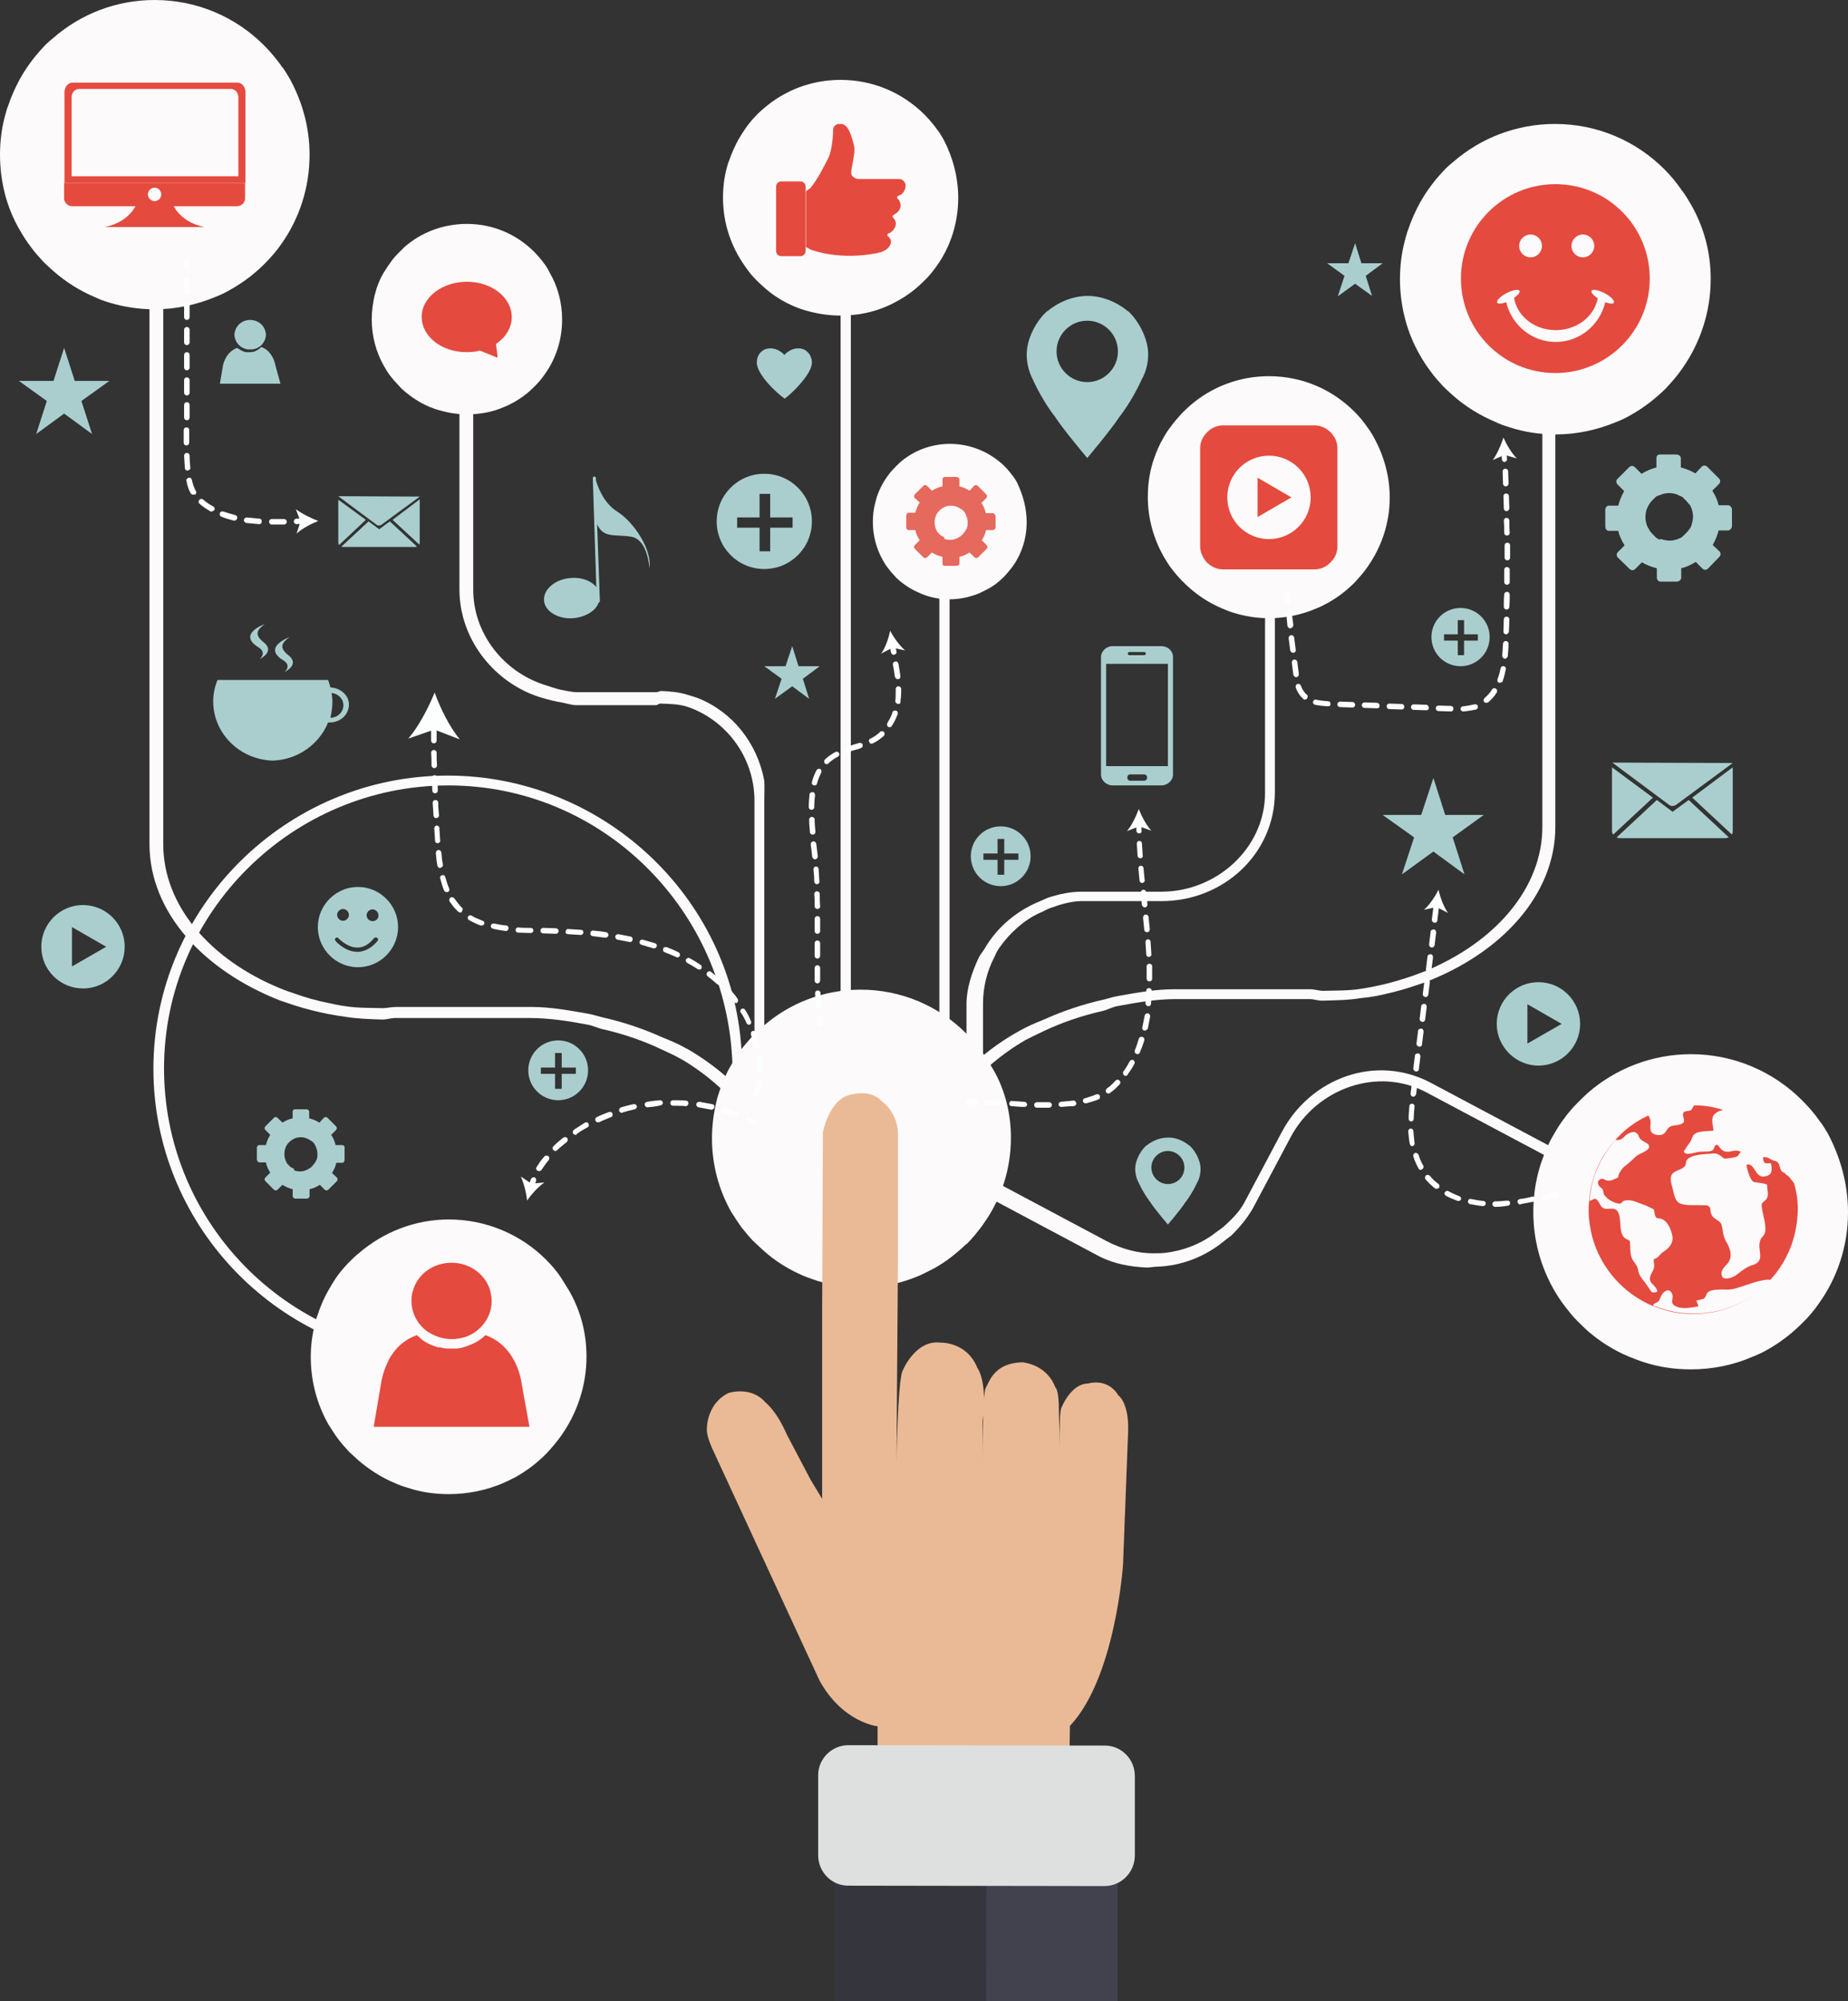 <?xml version="1.0" encoding="utf-8"?>
<!-- Generator: Adobe Illustrator 19.0.0, SVG Export Plug-In . SVG Version: 6.00 Build 0)  -->
<svg version="1.1" id="Capa_1" xmlns="http://www.w3.org/2000/svg" xmlns:xlink="http://www.w3.org/1999/xlink" x="0px" y="0px"
	 viewBox="0 0 469.8 508.6" style="enable-background:new 0 0 469.8 508.6;" xml:space="preserve">
<rect x="0" y="0" width="469.8" height="508.6" fill="#333333" stroke="none"/>
<style type="text/css">
	.st0{fill:#FCFAFB;}
	.st1{fill:#EABA96;}
	.st2{fill:#41424D;}
	.st3{fill:#35363D;}
	.st4{fill:#DEE0E0;}
	.st5{fill:#E54A3F;}
	.st6{fill:#E5695D;}
	.st7{fill:#AACECE;}
	.st8{fill:#FFFFFF;}
	.st9{fill:#FDFFFF;}
</style>
<g id="XMLID_132422_">
	<g id="XMLID_132424_">
		<path id="XMLID_132057_" class="st0" d="M188.7,271.4v40.3c-1-1.3-1.8-2.6-2.5-3.9v-36.4c0-0.3,0-0.6,0-0.9
			c-1.3-39.2-33-70.9-72.2-70.9c-39.7,0-72.3,32.3-72.3,71.9c0,38,29.6,69.2,66.9,71.7c0,0,0.1,0,0.1,0c1.6,0.1,3.3,0.2,5.1,0.2v2.6
			c-1.8,0-3.5-0.1-5.1-0.2c0,0-0.1,0-0.1,0C69.8,343.2,39,310.9,39,271.6c0-41.1,33.8-74.5,74.8-74.5c39.4,0,72.3,30.8,74.7,69.7
			C188.6,268.3,188.7,269.8,188.7,271.4z"/>
	</g>
	<circle id="XMLID_132056_" class="st0" cx="113.5" cy="344.7" r="5.2"/>
</g>
<g id="XMLID_132420_">
	<rect id="XMLID_132055_" x="213.7" y="56.4" class="st0" width="2.6" height="208.6"/>
</g>
<g id="XMLID_132416_">
	<g id="XMLID_132418_">
		<rect id="XMLID_132054_" x="238.8" y="142" class="st0" width="2.6" height="135.9"/>
	</g>
	<circle id="XMLID_132053_" class="st0" cx="240.8" cy="140" r="5.2"/>
</g>
<g id="XMLID_132414_">
	<path id="XMLID_132052_" class="st0" d="M199.3,302.6V315c-1.2-0.4-2.3-0.8-3.5-1.3v-11.1c0-13.3-8.9-25.1-22-33.1
		c-0.4-0.2-0.7-0.4-1.1-0.6c-1.4-0.8-3-1.5-4.5-2.2c-4.6-2.2-9.8-4-15.2-5.2c-1.2-0.3-2.4-0.9-3.6-1.1c-4.7-0.9-9.8-1.7-14.9-1.7
		h-34c-1.1,0-2.2,0.4-3.2,0.4c-3.2-0.1-6.4-0.2-9.5-0.7c-1.4-0.2-2.8-0.4-4.3-0.7c-3-0.6-5.8-1.3-8.6-2.2c-1.2-0.4-2.4-0.8-3.6-1.2
		C51.6,246.6,38,231.7,38,214.5V70.2l3.5-1.7v146c0,15.7,12,29.4,29.8,36.7c1.2,0.5,2.4,0.9,3.6,1.3c2.8,1,5.6,1.8,8.6,2.4
		c1.4,0.3,2.8,0.6,4.3,0.8c3.1,0.5,6.3,0.4,9.5,0.5c1.1,0,2.2-0.3,3.3-0.3h34.6c4.9,0,9.6,0.9,14.2,1.7c1.2,0.2,2.4,0.6,3.6,0.9
		c5.4,1.2,10.4,2.9,15.1,5c1.5,0.6,3.4,1.4,4.8,2.1c0.6,0.3,1.2,0.7,1.9,1C189.4,275.1,199.3,288.1,199.3,302.6z"/>
</g>
<g id="XMLID_132412_">
	<path id="XMLID_132051_" class="st0" d="M395.4,81.2v128.9c0,17.2-13.6,32.1-33.3,39.6c-1.2,0.4-2.4,0.8-3.6,1.2
		c-2.8,0.9-5.6,1.6-8.6,2.2c-1.4,0.3-2.8,0.4-4.3,0.6c-3.1,0.5-6.3,0.5-9.5,0.6c-1.1,0-2.1-0.4-3.2-0.4h-34
		c-5.1,0-10.1,0.9-14.9,1.8c-1.2,0.2-2.4,0.9-3.6,1.2c-5.4,1.2-10.6,3-15.2,5.2c-1.5,0.7-3.1,1.5-4.5,2.2c-3.1,1.8-5.9,3.8-8.5,6
		c-8.9,7.5-14.5,17.2-14.5,27.8v24c-1.2,0.6-2.3,1.2-3.6,1.8v-25.8c0-11.6,6.4-22.3,16.5-30.4c3.1-2.5,6.5-4.7,10.2-6.6
		c1.4-0.7,3.3-1.5,4.8-2.1c4.7-2.1,9.7-3.8,15.1-5c1.2-0.3,2.4-0.7,3.6-0.9c4.6-0.8,9.3-1.7,14.2-1.7h34.6c1.1,0,2.2,0.4,3.3,0.4
		c3.2-0.1,6.4,0,9.5-0.5c1.4-0.2,2.9-0.5,4.3-0.8c3-0.6,5.9-1.5,8.6-2.4c1.2-0.4,2.4-0.9,3.5-1.3c17.7-7.3,29.8-21,29.8-36.7V81.2
		H395.4z"/>
</g>
<g id="XMLID_132408_">
	<g id="XMLID_132410_">
		<path id="XMLID_132050_" class="st0" d="M324.1,132.7v68.6c0,15.7-13.1,27.7-28.8,27.7h-20.3c-2.8,0-5.6,0.9-8.1,1.8
			c-0.9,0.3-1.7,0.9-2.6,1.2c-4.1,1.9-7.6,5.1-10.2,8.8c-0.6,0.8-1,1.7-1.4,2.6c-1.8,3.5-2.8,7.5-2.8,11.7v56
			c-1.3,1.8-2.6,3.5-4.2,5.1v-61c0-4.1,1.4-8.1,3-11.6c0.4-0.9,1.1-1.7,1.6-2.5c3.1-5.4,8.1-9.6,13.9-12c0.8-0.3,1.7-0.8,2.6-1.1
			c2.6-0.8,5.3-1.4,8.2-1.4h20.3c14,0,26.3-11.1,26.3-25.1v-68.6H324.1z"/>
	</g>
	<circle id="XMLID_132049_" class="st0" cx="322.6" cy="131.6" r="5.2"/>
</g>
<g id="XMLID_132404_">
	<g id="XMLID_132406_">
		<path id="XMLID_132048_" class="st0" d="M424.4,307.4l-60.6-32.2c-13.9-7.4-30.5-1.4-37.9,12.4l-9.5,17.9
			c-1.3,2.5-3.4,4.5-5.4,6.3c-0.7,0.6-1.6,1.1-2.3,1.7c-3.6,2.7-8.1,4.4-12.6,4.9c-1,0.1-2,0.1-3,0.1c-3.9,0-7.9-1.1-11.6-3
			l-49.4-26.3c-2.2,0.3-4.3,0.7-6.5,1.4l53.9,28.7c3.7,1.9,7.8,2.6,11.7,2.8c1,0.1,2-0.2,3-0.2c6.2-0.2,12.3-2.6,17.1-6.6
			c0.7-0.6,1.6-1.1,2.2-1.8c1.9-1.9,3.7-4.1,5.1-6.6l9.5-17.9c6.6-12.4,22.1-18,34.5-11.4l60.6,32.2L424.4,307.4z"/>
	</g>
	<circle id="XMLID_132047_" class="st0" cx="424.6" cy="309.3" r="5.2"/>
</g>
<g id="XMLID_132400_">
	<g id="XMLID_132402_">
		<path id="XMLID_132046_" class="st0" d="M194.3,203.5v114.3c-1-0.8-1.8-1.6-2.5-2.4V203.5c0-10.1-6-18.9-14.6-22.9
			c-0.8-0.4-1.6-0.7-2.5-1c-2.2-0.7-4.4-0.7-6.8-0.8c-0.4,0-0.8,0.4-1.1,0.4h-20.3c-1.3,0-2.6-0.5-3.8-0.7c-1.4-0.2-3.3-0.7-4.7-1.1
			c-11.9-3.4-21.2-14.6-21.2-27.6V82.9h3.5v66.9c0,11.3,7.8,20.9,18,24.2c1.3,0.4,2.9,1,4.3,1.3c1.2,0.2,2.7,0.6,4,0.6h20.3
			c0.4,0,0.8-0.3,1.2-0.3c2.4,0.1,4.6,0.3,6.8,1c0.9,0.3,1.7,0.5,2.5,0.8c8.8,3.5,15.1,11.4,16.9,21
			C194.4,200,194.3,201.7,194.3,203.5z"/>
	</g>
	<circle id="XMLID_132045_" class="st0" cx="119.3" cy="81.7" r="5.2"/>
</g>
<path id="XMLID_132044_" class="st0" d="M257,289.1c0,8.1-2.5,15.6-6.9,21.8c-1.3,1.8-2.7,3.5-4.3,5.1c-2.5,2.4-5.2,4.6-8.3,6.3
	c-1.2,0.6-2.3,1.2-3.6,1.8c-4.6,2-9.6,3.1-14.9,3.1c-3.9,0-7.7-0.6-11.2-1.7c-1.2-0.4-2.4-0.8-3.6-1.3c-3.7-1.6-7.1-3.7-10-6.3
	c-0.9-0.8-1.7-1.6-2.6-2.4c-1.1-1.1-2.1-2.4-3.1-3.6c-0.9-1.3-1.8-2.6-2.6-3.9c-3.1-5.5-4.9-11.9-4.9-18.7c0-3.2,0.4-6.3,1.1-9.2
	c0.2-1,0.5-1.9,0.8-2.8c0.8-2.3,1.7-4.5,2.9-6.5c0.7-1.3,1.6-2.6,2.4-3.8c1-1.3,2.1-2.6,3.2-3.8c0.8-0.9,1.7-1.7,2.6-2.4
	c6.6-5.8,15.3-9.3,24.8-9.3c10.4,0,19.9,4.2,26.8,11.1c1.6,1.6,3,3.2,4.3,5.1c0.1,0.2,0.2,0.3,0.4,0.5c0.6,0.8,1.1,1.7,1.6,2.6
	C255.2,276,257,282.4,257,289.1z"/>
<path id="XMLID_132043_" class="st0" d="M78.7,39.3c0,8.4-2.6,16.2-7.1,22.6c-1.3,1.9-2.8,3.6-4.4,5.2c-2.5,2.5-5.4,4.7-8.6,6.5
	c-1.2,0.7-2.4,1.3-3.7,1.8c-4.8,2-10,3.2-15.5,3.2c-4.1,0-8-0.6-11.6-1.7c-1.3-0.4-2.5-0.8-3.7-1.4c-3.8-1.6-7.3-3.8-10.4-6.5
	c-0.9-0.8-1.8-1.6-2.7-2.5c-1.1-1.2-2.2-2.4-3.2-3.8c-1-1.3-1.9-2.7-2.7-4.1C1.8,53,0,46.4,0,39.3c0-3.3,0.4-6.5,1.2-9.6
	c0.3-1,0.5-2,0.9-2.9c0.8-2.4,1.8-4.6,3-6.8c0.8-1.4,1.6-2.7,2.5-3.9c1-1.4,2.1-2.7,3.3-4c0.8-0.9,1.7-1.7,2.7-2.5
	C20.5,3.6,29.5,0,39.3,0C50.2,0,60,4.4,67.1,11.5c1.6,1.6,3.1,3.4,4.4,5.2c0.1,0.2,0.2,0.4,0.4,0.5c0.6,0.9,1.2,1.8,1.7,2.7
	C76.8,25.7,78.7,32.3,78.7,39.3z"/>
<path id="XMLID_132042_" class="st0" d="M434.9,70.9c0,8.4-2.7,16.3-7.2,22.7c-1.3,1.9-2.8,3.6-4.4,5.3c-2.6,2.5-5.4,4.7-8.6,6.5
	c-1.2,0.7-2.4,1.3-3.7,1.8c-4.8,2-10,3.2-15.5,3.2c-4.1,0-8-0.6-11.7-1.8c-1.3-0.4-2.5-0.8-3.7-1.4c-3.8-1.6-7.4-3.8-10.5-6.5
	c-0.9-0.8-1.8-1.6-2.7-2.5c-1.1-1.2-2.2-2.4-3.2-3.8c-1-1.3-1.9-2.7-2.7-4.1c-3.3-5.7-5.1-12.4-5.1-19.4c0-3.3,0.4-6.5,1.2-9.6
	c0.3-1,0.5-2,0.9-3c0.8-2.4,1.8-4.6,3-6.8c0.8-1.4,1.6-2.7,2.5-3.9c1-1.4,2.1-2.7,3.3-4c0.8-0.9,1.7-1.7,2.7-2.5
	c6.9-6,16-9.6,25.8-9.6c10.9,0,20.7,4.4,27.8,11.5c1.6,1.6,3.1,3.4,4.4,5.3c0.1,0.2,0.3,0.4,0.4,0.5c0.6,0.9,1.2,1.8,1.7,2.7
	C433,57.2,434.9,63.8,434.9,70.9z"/>
<path id="XMLID_132041_" class="st0" d="M353.3,126.4c0,6.6-2.1,12.6-5.6,17.6c-1,1.5-2.2,2.8-3.4,4.1c-2,2-4.2,3.7-6.7,5.1
	c-0.9,0.5-1.9,1-2.9,1.4c-3.7,1.6-7.8,2.5-12.1,2.5c-3.2,0-6.2-0.5-9.1-1.4c-1-0.3-1.9-0.7-2.9-1.1c-3-1.3-5.7-3-8.1-5.1
	c-0.7-0.6-1.4-1.3-2.1-2c-0.9-0.9-1.7-1.9-2.5-2.9c-0.8-1-1.4-2.1-2.1-3.2c-2.5-4.5-4-9.6-4-15.1c0-2.6,0.3-5.1,0.9-7.5
	c0.2-0.8,0.4-1.5,0.7-2.3c0.6-1.8,1.4-3.6,2.4-5.3c0.6-1.1,1.3-2.1,2-3c0.8-1.1,1.7-2.1,2.6-3.1c0.7-0.7,1.3-1.3,2.1-2
	c5.4-4.7,12.4-7.5,20.1-7.5c8.5,0,16.1,3.4,21.7,9c1.3,1.3,2.4,2.6,3.4,4.1c0.1,0.1,0.2,0.3,0.3,0.4c0.5,0.7,0.9,1.4,1.3,2.1
	C351.8,115.8,353.3,121,353.3,126.4z"/>
<path id="XMLID_132040_" class="st0" d="M469.8,308.1c0,8.6-2.7,16.5-7.3,23c-1.3,1.9-2.8,3.7-4.5,5.3c-2.6,2.6-5.5,4.8-8.7,6.6
	c-1.2,0.7-2.5,1.3-3.8,1.8c-4.8,2.1-10.1,3.2-15.7,3.2c-4.1,0-8.1-0.6-11.8-1.8c-1.3-0.4-2.5-0.9-3.8-1.4c-3.9-1.6-7.5-3.9-10.6-6.6
	c-0.9-0.8-1.8-1.7-2.7-2.6c-1.2-1.2-2.2-2.5-3.2-3.8c-1-1.3-1.9-2.7-2.7-4.1c-3.3-5.8-5.2-12.5-5.2-19.7c0-3.4,0.4-6.6,1.2-9.8
	c0.3-1,0.5-2,0.9-3c0.8-2.4,1.8-4.7,3.1-6.9c0.8-1.4,1.6-2.7,2.6-4c1-1.4,2.2-2.8,3.4-4c0.9-0.9,1.8-1.8,2.7-2.6
	c7-6.1,16.2-9.8,26.2-9.8c11,0,21,4.5,28.2,11.7c1.6,1.6,3.2,3.4,4.5,5.3c0.1,0.2,0.3,0.4,0.4,0.5c0.6,0.9,1.2,1.8,1.7,2.7
	C467.9,294.2,469.8,300.9,469.8,308.1z"/>
<path id="XMLID_132039_" class="st0" d="M261,132.7c0,4.2-1.3,8.1-3.6,11.3c-0.7,0.9-1.4,1.8-2.2,2.6c-1.3,1.3-2.7,2.4-4.3,3.2
	c-0.6,0.3-1.2,0.6-1.8,0.9c-2.4,1-5,1.6-7.7,1.6c-2,0-4-0.3-5.8-0.9c-0.6-0.2-1.2-0.4-1.8-0.7c-1.9-0.8-3.7-1.9-5.2-3.2
	c-0.5-0.4-0.9-0.8-1.3-1.3c-0.6-0.6-1.1-1.2-1.6-1.9c-0.5-0.6-0.9-1.3-1.3-2c-1.6-2.9-2.5-6.1-2.5-9.7c0-1.7,0.2-3.3,0.6-4.8
	c0.1-0.5,0.3-1,0.4-1.5c0.4-1.2,0.9-2.3,1.5-3.4c0.4-0.7,0.8-1.3,1.3-2c0.5-0.7,1.1-1.4,1.7-2c0.4-0.4,0.9-0.9,1.3-1.3
	c3.4-3,7.9-4.8,12.8-4.8c5.4,0,10.3,2.2,13.9,5.7c0.8,0.8,1.5,1.7,2.2,2.6c0.1,0.1,0.1,0.2,0.2,0.3c0.3,0.4,0.6,0.9,0.8,1.3
	C260.1,125.9,261,129.2,261,132.7z"/>
<path id="XMLID_132038_" class="st0" d="M142.9,81.2c0,5.2-1.6,10-4.4,13.9c-0.8,1.2-1.7,2.2-2.7,3.2c-1.6,1.6-3.3,2.9-5.3,4
	c-0.7,0.4-1.5,0.8-2.3,1.1c-2.9,1.3-6.1,1.9-9.5,1.9c-2.5,0-4.9-0.4-7.2-1.1c-0.8-0.2-1.5-0.5-2.3-0.8c-2.4-1-4.5-2.4-6.4-4
	c-0.6-0.5-1.1-1-1.6-1.6c-0.7-0.7-1.4-1.5-2-2.3c-0.6-0.8-1.1-1.6-1.6-2.5c-2-3.5-3.1-7.6-3.1-11.9c0-2,0.3-4,0.7-5.9
	c0.2-0.6,0.3-1.2,0.5-1.8c0.5-1.5,1.1-2.9,1.9-4.2c0.5-0.8,1-1.6,1.6-2.4c0.6-0.9,1.3-1.7,2-2.4c0.5-0.5,1.1-1.1,1.6-1.6
	c4.2-3.7,9.8-5.9,15.9-5.9c6.7,0,12.7,2.7,17.1,7.1c1,1,1.9,2.1,2.7,3.2c0.1,0.1,0.2,0.2,0.2,0.3c0.4,0.5,0.7,1.1,1,1.7
	C141.8,72.8,142.9,76.9,142.9,81.2z"/>
<path id="XMLID_132037_" class="st0" d="M149.1,344.7c0,7.5-2.4,14.4-6.4,20.1c-1.2,1.7-2.5,3.2-3.9,4.7c-2.3,2.3-4.8,4.2-7.6,5.8
	c-1.1,0.6-2.2,1.1-3.3,1.6c-4.2,1.8-8.9,2.8-13.8,2.8c-3.6,0-7.1-0.5-10.4-1.6c-1.1-0.3-2.2-0.7-3.3-1.2c-3.4-1.4-6.5-3.4-9.3-5.8
	c-0.8-0.7-1.6-1.5-2.4-2.2c-1-1.1-2-2.2-2.8-3.3c-0.9-1.2-1.6-2.4-2.4-3.6c-2.9-5.1-4.5-11-4.5-17.2c0-2.9,0.4-5.8,1.1-8.5
	c0.2-0.9,0.5-1.8,0.8-2.6c0.7-2.1,1.6-4.1,2.7-6c0.7-1.2,1.4-2.4,2.2-3.5c0.9-1.2,1.9-2.4,3-3.5c0.8-0.8,1.5-1.5,2.4-2.2
	c6.1-5.3,14.2-8.6,22.9-8.6c9.6,0,18.4,3.9,24.7,10.2c1.4,1.4,2.8,3,3.9,4.7c0.1,0.2,0.2,0.3,0.3,0.5c0.5,0.8,1,1.6,1.5,2.4
	C147.4,332.6,149.1,338.4,149.1,344.7z"/>
<path id="XMLID_132036_" class="st0" d="M243.6,50.3c0,6.4-2,12.4-5.4,17.2c-1,1.4-2.1,2.8-3.4,4c-1.9,1.9-4.1,3.6-6.5,4.9
	c-0.9,0.5-1.8,1-2.8,1.4c-3.6,1.6-7.6,2.4-11.8,2.4c-3.1,0-6.1-0.5-8.9-1.3c-1-0.3-1.9-0.6-2.8-1c-2.9-1.2-5.6-2.9-7.9-5
	c-0.7-0.6-1.4-1.3-2-1.9c-0.9-0.9-1.7-1.9-2.4-2.9c-0.7-1-1.4-2-2-3.1c-2.5-4.4-3.9-9.4-3.9-14.8c0-2.5,0.3-5,0.9-7.3
	c0.2-0.8,0.4-1.5,0.7-2.2c0.6-1.8,1.4-3.5,2.3-5.2c0.6-1,1.2-2,1.9-3c0.8-1.1,1.6-2.1,2.5-3c0.6-0.7,1.3-1.3,2-1.9
	c5.3-4.6,12.1-7.3,19.6-7.3c8.3,0,15.7,3.3,21.2,8.7c1.2,1.2,2.4,2.6,3.4,4c0.1,0.1,0.2,0.3,0.3,0.4c0.5,0.7,0.9,1.4,1.3,2.1
	C242.2,39.9,243.6,45,243.6,50.3z"/>
<path id="XMLID_132035_" class="st1" d="M223.1,444.7v-6c0,0-8.9-0.9-14.8-11.7l-27.1-58.6c0,0-1.6-3.3-1.5-5.2c0,0-0.2-6.4,5.5-9.2
	c0,0,5.7-1.9,9.4,2.4c0,0,2.8,2.1,5.4,8.1l6.1,11.6l2.9,4.8l0-47.8l0.2-45.4c0,0,1.5-7.7,6.3-9.3c0,0,5.5-2,8.6,1.4
	c0,0,4.1,2.7,4.2,8.4v28.8l-0.4,54.6c0,0,0.3-20,1.5-23.1c0,0,3.2-8.1,9.7-7.3c0,0,6.7-0.3,9.4,6.5c0,0,2.6,3.2,1.3,13.5l0.1,10.6
	c0,0-0.2-17.7,0.7-19.1c0.9-1.5,2.1-6.3,9.2-6.5c0,0,6.2,0.3,8.5,6.4c0,0,0.9,0.3,0.9,6l0.3,11.7c0,0-0.4-11.7,0.4-12.7
	c0,0,2.4-6,6.7-6c0,0,4.9-1.6,7.7,3c0,0,2.7,1.8,2.5,9l-1.3,34c0,0-1.9,28.7-13.5,41l-0.1,6.2H223.1z"/>
<path id="XMLID_132034_" class="st1" d="M187.1,358c0,0-4-1.9-5.4,2.1c0,0-1.4,2,0.3,5.1l5.4,11.2c0,0,1.8,0.9,4-0.4
	c0,0,2.9-1.9,2.8-4.9c0,0,0.5-1.9-1.7-5.7C192.5,365.3,188.8,358.8,187.1,358z"/>
<ellipse id="XMLID_132033_" class="st1" cx="219.1" cy="289.1" rx="7.4" ry="7.8"/>
<polygon id="XMLID_132032_" class="st2" points="284.1,477.5 284.1,508.6 212.3,508.6 212.3,477.4 212.4,477.4 250.8,477.5 "/>
<polygon id="XMLID_132031_" class="st3" points="250.8,477.5 250.7,508.6 212.4,508.6 212.4,477.4 "/>
<path id="XMLID_132030_" class="st4" d="M280.8,479.3l-65.2-0.1c-4.2,0-7.6-3.5-7.6-7.7l0-20.4c0-4.2,3.5-7.6,7.7-7.6l65.2,0.1
	c4.2,0,7.6,3.5,7.6,7.7l0,20.4C288.4,475.9,285,479.3,280.8,479.3z"/>
<path id="XMLID_132029_" class="st5" d="M340,114l0,24.8c0,1.3-0.4,2.5-1.2,3.5c-0.4,0.5-0.8,0.9-1.3,1.3c-1,0.7-2.1,1.1-3.4,1.1
	l-23.1,0c-1.3,0-2.4-0.4-3.4-1.1c-0.5-0.4-1-0.8-1.3-1.3c-0.7-1-1.2-2.2-1.2-3.5l0-24.8c0-1.3,0.4-2.5,1.2-3.5
	c0.4-0.5,0.8-0.9,1.3-1.3c1-0.7,2.1-1.1,3.4-1.1l23.1,0c1.3,0,2.4,0.4,3.4,1.1c0.5,0.4,1,0.8,1.3,1.3C339.6,111.5,340,112.7,340,114
	z"/>
<circle id="XMLID_132028_" class="st0" cx="322.6" cy="126.4" r="10.6"/>
<polygon id="XMLID_132027_" class="st5" points="319.7,121.4 328.3,126.4 319.7,131.4 "/>
<path id="XMLID_132026_" class="st5" d="M456.8,303.9c0.3,2,0.3,3.9,0.1,5.8c-0.2,2.3-0.7,4.4-1.4,6.5c-1.2,3.3-3,6.4-5.4,9
	c-0.1,0.1-0.1,0.1-0.2,0.2c-1,1.1-2.1,2.1-3.3,3c-3.6,2.8-7.9,4.7-12.7,5.3c-4.6,0.6-9.1,0-13.1-1.6c-0.2-0.1-0.4-0.2-0.6-0.2
	c-7.4-3.1-13.2-9.5-15.4-17.5c-0.3-1.1-0.5-2.3-0.7-3.5c-0.3-2-0.3-3.9-0.1-5.8c0-0.1,0-0.2,0-0.2c0.1-0.9,0.2-1.8,0.4-2.7
	c0-0.2,0.1-0.4,0.1-0.7c0.5-2,1.1-3.9,2-5.7c0.3-0.5,0.5-1,0.8-1.5c0.9-1.5,1.9-3,3.1-4.3c0.1-0.1,0.2-0.2,0.2-0.3
	c0.3-0.3,0.6-0.6,0.9-0.9c2.1-2.2,4.7-4,7.5-5.3c0.1,0,0.2-0.1,0.3-0.1c2.4-1.1,4.9-1.8,7.6-2.2c0.6-0.1,1.2-0.1,1.8-0.2
	c0.7,0,1.4-0.1,2.1-0.1c2.5,0,4.8,0.4,7.1,1.1c0.1,0,0.3,0.1,0.4,0.1c7.1,2.2,13.1,7.4,16.2,14.3c0.5,1,0.9,2.1,1.2,3.2
	c0,0.1,0.1,0.2,0.1,0.3C456.3,301.2,456.6,302.6,456.8,303.9z"/>
<g id="map_1_">
	<path id="XMLID_132025_" class="st0" d="M454.8,296.4c-3.1-6.9-9.1-12.2-16.3-14.4c-0.9,0.1-1.8,0.4-2.6,1.1
		c-1.1,1.1-0.4,2.8-0.3,4.2c-1.6,0.3-4.5-0.1-5.3,1.5c-0.2,0.5-0.3,0.9-0.6,1.4c-0.4,0.5-0.6,0.8-1,1.4c-0.2,0.4-0.3,0.6-0.6,0.8
		c-0.1,1.6,2.9,0.4,3.9,0.3c0.9-0.1,2.7,0.1,3.4-0.4c0.4-0.3,0.4-1.1,0.8-1.3c0.6-0.3,0.9,0.6,1.2,0.9c0.7,0.7,1.2,0.8,2.1,0.8
		c0.6-0.1,1.3-0.3,1.9-0.3c0.5,0,0.8,0.2,1.2,0.3c-0.4,0.3-0.5,0.9-1,1.2c-0.7,0.3-1.9,0.4-2.6,0.5c-1,0.2-1-0.4-1.8-0.8
		c-0.9-0.6-1.4-0.5-2.4-0.4c-1.6,0.1-4.6,0.2-5.8,1.4c-0.6,0.6-0.2,1.3-0.8,1.9c-0.9,0.9-2.8,1-3.3,2.2c-0.5,1.1,0.3,3.1,0.5,4.1
		c0.4,1.5,0.6,2.8,2.2,3.2c1.5,0.4,3.3,0.2,4.9,0.3c0.8,0,1.8-0.2,2.2,0.6c0.2,0.4,0.1,1.1,0.3,1.5c0.3,1,1.1,1.3,1.9,1.9
		c0.8,0.6,0.8,1,1,2.1c0.2,1.6,0.5,2.5,1.3,3.8c0.3,0.6,0.6,1.3,0.7,2c0.2,1.2-0.1,2.3-0.9,3.1c-1,1-1.9,2.1-1,3.4
		c1,0.6,2.9-0.2,3.7-0.9c1.4-1.1,2.4-1.9,4.1-2.4c3.1-1.1,0.8-3.9,1.7-6.2c0.2-0.7,0.9-1.1,1.1-1.7c0.3-0.8,0.2-1.7,0.1-2.5
		c-0.2-1.4-0.6-2.7-0.8-4.1c-0.2-1.3,0.2-1.2,0.9-1.9c0.9-0.8,0.6-1.8,0.5-3c0-0.3-0.1-0.6-0.1-1c-0.6-0.2-1.2-0.3-1.9-0.4
		c-0.4-0.1-1.3-0.1-1.6-0.3c-0.9-0.7-1.6-3.2-1.7-4.3c2-0.7,2.2,3.2,4.3,3c2.3-0.2,2.3-1.6,1.9-3.4c-1.5,0.1-1.9,0.2-2-1.5
		c0.8-0.2,1.5,0.2,2.1,0.6c0.4,0.2,1,0.3,1.4,0.5c0.9,0.6,0.6,2,1.5,2.7c0.4,0,0.6,0.2,0.8,0.6c0.9,0.3,1.5,1.7,2.3,2.3
		c0-0.4,0-0.9,0-1.3C455.7,298.5,455.3,297.4,454.8,296.4z"/>
	<path id="XMLID_132024_" class="st0" d="M421.3,328.3c0-1.3-1.5-1.8-1.8-2.9c-0.3-1.3,0.8-2.2,1-3.3c0.1-0.6-0.1-1.5-0.1-2.1
		c0.7-0.2,1-0.4,1.5-1c0.6-0.7,1-0.9,1.7-1.4c1.2-1,1.9-2.2,1.5-3.8c-0.4-1.6-1.2-3.6-2.9-4.1c-0.8-0.2-1,0.1-1.4-0.7
		c-0.2-0.5-0.2-1.2-0.4-1.7c-0.9-0.4-2-1-3-1.3c-1-0.4-2.4-1-3.5-1c-0.6,0-1,0.1-1.5,0.4c-0.1,0.1-0.1,0.3-0.3,0.4
		c-0.2,0.1-0.7,0.1-0.9,0c-1.2-0.2-3-1.3-3.5-2.4c-0.1-0.4-0.1-0.8-0.3-1.2c-0.2-0.3-0.5-0.4-0.7-0.6c-0.5-0.6-0.8-1.4,0.1-1.9
		c0.8-0.4,1.1,0.2,1.8,0.3c1,0.2,1.9-0.4,2.8-0.8c-0.1-0.7,0.7-1.8,1.1-2.3c0.6-0.7,1.5-1.2,2.2-1.9c0.5-0.4,0.9-0.9,1.4-1.3
		c0.8-0.6,4.3-1.6,2.8-3c-0.6-0.5-1.5-0.7-2-1.4c-0.2-0.3-0.3-0.5-0.4-0.8c-0.7-1.2-1.5-0.9-2.6-0.4c-1,0.5-1.3,1.6-2.6,1.6
		c-0.2,0-0.4,0-0.6-0.1c-0.1,0.1-0.2,0.2-0.2,0.3c-1.2,1.3-2.2,2.8-3.1,4.4c-0.3,0.5-0.6,1-0.8,1.5c-0.9,1.8-1.6,3.7-2,5.7
		c-0.1,0.2-0.1,0.4-0.1,0.7c-0.2,0.9-0.3,1.8-0.4,2.7c0,0.1,0,0.2,0,0.2c0.6,0.1,0.9-0.6,1.6-0.4c0.7,0.3,1,1.7,1.7,2.2
		c1.1,0.8,2.8-0.4,3.8,0.9c1.3,1.8,0,5.7,2.1,7c0.9,0.5,1.1,0.2,1.1,1.5c0.1,1.1,0,2.2,0.4,3.3c0.4,1.1,1.4,1.8,1.6,3
		c0.2,1,0.4,1.5,1,2.3c0.7,0.9,1.3,1.7,1.9,2.6C420,328.7,420.1,328.5,421.3,328.3z"/>
	<path id="XMLID_132023_" class="st0" d="M419.9,287.8c0.6,0.7,2.4,0.9,3.1,0.3c0.7-0.5,0.7-1.4,1.8-1.9c0.8-0.3,2.7-0.2,3.2-1
		c0.4-0.7-0.5-1.8,0-2.5c0.4-0.5,1.5-0.2,2-0.7c0.1-0.1,0.7-1.1,0.7-1.2c0,0,0-0.1,0-0.1c-0.7,0-1.4,0-2.1,0.1
		c-0.6,0-1.2,0.1-1.8,0.2c-2.7,0.4-5.3,1.1-7.6,2.2c-0.1,0-0.2,0.1-0.3,0.1c0.2,0.3,0.4,0.5,0.5,0.9
		C420,285.4,419.1,286.7,419.9,287.8z"/>
	<path id="XMLID_132022_" class="st0" d="M441.3,327.4c-1,0.3-2.1,0.4-3.2,0.3c-1.1,0-2.9,0-3.8,0.6c-0.6,0.4-0.5,1.1-1,1.6
		c-0.5,0.4-1.4,0.4-2,0.6c0,0.6,0.5,0.9,0.4,1.5c-1.8,0.3-4.2,0.8-5.8-0.1c-1.6-0.8-0.2-2-0.9-3.3c-0.5-0.9-1.2-0.8-1.9-0.3
		c-0.8,0.6-0.9,1.5-1.4,2.3c-0.3,0.5-1.2,0.5-1.4,1c0,0.1,0,0.2,0,0.2c0.2,0.1,0.4,0.2,0.6,0.2c4.1,1.6,8.5,2.2,13.2,1.6
		c4.8-0.6,9.2-2.5,12.8-5.3c1.2-0.9,2.3-1.9,3.3-3c-0.3-0.1-0.6-0.1-1-0.1C446.4,325.5,443.8,326.7,441.3,327.4z"/>
</g>
<path id="XMLID_132358_" class="st6" d="M252.3,130.4h-1.7c-0.2-1-0.6-1.8-1.1-2.6l0,0l1.2-1.2c0.3-0.3,0.3-0.7,0-1l-2.1-2.1
	c-0.3-0.3-0.7-0.3-1,0l-1.1,1.2c-0.8-0.5-1.7-0.9-2.6-1.1v0v-1.7c0-0.4-0.4-0.7-0.8-0.7h-2.9c-0.4,0-0.6,0.3-0.6,0.7v1.7
	c-1,0.2-1.9,0.6-2.7,1.1l0,0l-1.2-1.2c-0.3-0.3-0.7-0.3-1,0l-2.1,2.1c-0.3,0.3-0.3,0.7,0,1l1.2,1.1c-0.5,0.8-0.9,1.7-1.1,2.6h0h-1.7
	c-0.4,0-0.6,0.4-0.6,0.8v2.9c0,0.4,0.2,0.7,0.6,0.7h1.7c0.2,1,0.6,1.8,1.1,2.6l0,0l-1.2,1.2c-0.3,0.3-0.3,0.7,0,1l2.1,2.1
	c0.3,0.3,0.7,0.3,1,0l1.2-1.2c0.8,0.5,1.7,0.9,2.7,1.1v0v1.7c0,0.4,0.2,0.6,0.6,0.6h2.9c0.4,0,0.8-0.2,0.8-0.6v-1.7
	c1-0.2,1.8-0.6,2.6-1.1l0,0l1.2,1.2c0.3,0.3,0.7,0.3,1,0l2.1-2.1c0.3-0.3,0.3-0.7,0-1l-1.2-1.2c0.5-0.8,0.9-1.8,1.1-2.6h0h1.7
	c0.4,0,0.7-0.4,0.7-0.7v-2.9C253,130.8,252.7,130.4,252.3,130.4z M240.1,136.6c0,0-0.1,0-0.1-0.1c-0.1-0.1-0.2-0.1-0.4-0.2
	c-0.1,0-0.1-0.1-0.2-0.1c-0.1,0-0.1-0.1-0.2-0.1c0,0-0.1,0-0.1-0.1c-0.2-0.1-0.3-0.3-0.4-0.4s-0.3-0.3-0.4-0.4
	c0-0.1-0.1-0.1-0.1-0.2c-0.1-0.2-0.2-0.4-0.3-0.6c-0.2-0.5-0.3-1.1-0.3-1.7c0-1.2,0.5-2.4,1.4-3.1c0.1-0.1,0.2-0.1,0.2-0.2
	c0,0,0.1,0,0.1-0.1c0.1,0,0.1-0.1,0.2-0.1c0.2-0.1,0.3-0.2,0.5-0.3c0.1,0,0.1-0.1,0.2-0.1c0.5-0.2,1.1-0.3,1.6-0.3
	c0.7,0,1.3,0.2,1.9,0.5c0.1,0,0.1,0.1,0.2,0.1c0.1,0.1,0.2,0.1,0.3,0.2c0.1,0,0.1,0.1,0.2,0.1c0,0,0.1,0,0.1,0.1
	c0.1,0,0.1,0.1,0.2,0.1c0.1,0.1,0.2,0.1,0.2,0.2c0,0,0.1,0.1,0.1,0.1c0.1,0.1,0.2,0.3,0.3,0.4c0,0.1,0.1,0.1,0.1,0.2
	c0,0.1,0.1,0.1,0.1,0.2c0.1,0.1,0.1,0.2,0.1,0.3c0.3,0.6,0.4,1.2,0.4,1.8c0,0.4,0,0.7-0.1,1.1c0,0.1,0,0.1-0.1,0.2
	c0,0.1-0.1,0.2-0.1,0.3c0,0.1-0.1,0.1-0.1,0.2c0,0,0,0.1-0.1,0.1c0,0.1-0.1,0.2-0.1,0.2c0,0.1-0.1,0.1-0.1,0.2c0,0-0.1,0.1-0.1,0.1
	c0,0-0.1,0.1-0.1,0.1c0,0,0,0.1-0.1,0.1c0,0.1-0.1,0.1-0.1,0.2c0,0,0,0.1-0.1,0.1c0,0-0.1,0.1-0.1,0.1c0,0,0,0-0.1,0.1
	c-0.1,0.1-0.2,0.2-0.3,0.3c0,0-0.1,0-0.1,0.1c-0.1,0-0.1,0.1-0.2,0.1c-0.1,0-0.1,0.1-0.2,0.1c0,0-0.1,0-0.1,0.1
	c-0.1,0-0.1,0.1-0.2,0.1c-0.6,0.3-1.2,0.5-1.9,0.5c-0.6,0-1.1-0.1-1.6-0.3C240.1,136.6,240.1,136.6,240.1,136.6z"/>
<path id="XMLID_132019_" class="st5" d="M118.7,71.6c6.3,0,11.4,4,11.4,9c0,2.7-1.6,5.2-4,6.8c0,0,0,0.1,0,0.1l0.4,3.1
	c0,0.2-0.1,0.3-0.3,0.2l-4.2-1.7c-1.1,0.3-2.2,0.4-3.4,0.4c-6.3,0-11.4-4-11.4-9C107.2,75.6,112.4,71.6,118.7,71.6z"/>
<path id="XMLID_132018_" class="st5" d="M229,49.5c-0.2,0.1-0.4,0.2-0.7,0.3c-0.3,0.1-0.3,0.5-0.1,0.7c0.4,0.3,0.6,0.8,0.7,1.3
	c0.2,0.9-0.2,1.6-0.8,2.2c-0.3,0.2-0.6,0.4-0.9,0.6c-0.3,0.1-0.4,0.6-0.1,0.8c0.6,0.6,0.8,1.3,0.5,2.2c-0.3,0.7-0.7,1.2-1.4,1.6
	c-0.1,0-0.2,0.1-0.3,0.1c-0.2,0.1-0.3,0.2-0.3,0.4c0,0.2,0,0.3,0.2,0.4c0.4,0.3,0.6,0.7,0.7,1.1c0,0.4,0,0.7-0.2,1
	c-0.2,0.5-0.6,0.9-1,1.2c-0.2,0.2-0.7,0.4-1.1,0.6c-0.2,0.1-0.9,0.2-1.1,0.3c-9.6,1.9-16.3-0.6-17.1-0.9c-0.2-0.1-0.8-0.5-0.9-0.5
	c0,0-0.2,0-0.2-0.1V48.6c0.4-0.3,0.7-0.5,1.1-0.8c0,0,0.1-0.1,0.1-0.1c0,0,0,0,0,0c1.9-2.4,3.1-4.9,4.5-7.6c0.9-1.8,1.2-5.7,1.2-7.1
	c0-0.6,0.4-1.5,1.6-1.5c0.3,0,0.9,0,1.2,0.2c0.4,0.2,0.8,0.7,1.2,1.4c0.5,1,0.8,2,1.1,3.1c0.1,0.4,0.2,0.8,0.3,1.2
	c0,0.3,0,0.6,0,0.9c0,0.3,0,0.7-0.1,1c-0.1,0.7-0.2,1.3-0.3,2c-0.1,0.7-0.3,1.4-0.4,2.2c0,0,0,0,0,0c0,0.1,0,0.1,0,0.2
	c-0.2,0.9,0.7,1.5,1.3,1.7c0.1,0.1,0.8,0.1,0.9,0.1c3.1,0,8.2,0,8.8,0c0.4,0,0.8,0,1.2,0c0.7,0,1.4,0.5,1.6,1.4
	C230.3,47.8,229.9,48.9,229,49.5z"/>
<path id="XMLID_132017_" class="st5" d="M204.8,63.8c0,0.7-0.6,1.3-1.3,1.3h-4.9c-0.7,0-1.3-0.6-1.3-1.3V47.4c0-0.7,0.6-1.3,1.3-1.3
	h4.9c0.7,0,1.3,0.6,1.3,1.3V63.8z"/>
<path id="XMLID_132016_" class="st5" d="M51.9,57.7H26.7c7-1.5,8.3-6.6,8.3-6.6l4.3,0.1l4.3-0.1C43.6,51.1,44.9,56.2,51.9,57.7z"/>
<path id="XMLID_132015_" class="st5" d="M16.3,46.5v3.9c0,1,0.9,2,2,2h42c1.1,0,2-0.9,2-2v-3.9H16.3z"/>
<path id="XMLID_132014_" class="st5" d="M62.4,23.4c0-1.3-0.9-2.4-2-2.4h-42c-1.1,0-2,1.1-2,2.4v23.1h46V23.4z"/>
<path id="XMLID_132013_" class="st0" d="M60.6,24.7c0-1.2-0.9-2.1-1.9-2.1H20.1c-1,0-1.9,0.9-1.9,2.1v20.1h42.4V24.7z"/>
<circle id="XMLID_132012_" class="st0" cx="39.3" cy="49.4" r="1.7"/>
<g id="XMLID_132344_">
	<path id="XMLID_132011_" class="st5" d="M134.6,362.6H95l1.8-10.6c0.3-2.2,1-4.3,1.9-6.1c0,0,0,0,0-0.1c1.6-3.1,4.1-5.4,7.3-6.5
		c0,0,0,0,0,0c0.2,0.2,0.4,0.4,0.7,0.6c0,0,0.1,0,0.1,0.1c0,0,0.1,0.1,0.1,0.1c0,0,0.1,0.1,0.1,0.1c0,0,0.1,0.1,0.1,0.1
		c0,0,0.1,0.1,0.1,0.1c0.8,0.6,1.7,1.1,2.7,1.5c0,0,0,0,0,0c0.5,0.2,0.9,0.3,1.4,0.5c0,0,0.1,0,0.1,0c0,0,0.1,0,0.1,0c0,0,0,0,0.1,0
		c0,0,0,0,0.1,0c0,0,0.1,0,0.1,0c0,0,0,0,0,0c0.6,0.1,1.2,0.3,1.9,0.3h0c0.4,0,0.7,0,1.1,0c0.4,0,0.7,0,1.1,0c0,0,0,0,0,0
		c0.5,0,1-0.1,1.5-0.2l0,0c0.1,0,0.2,0,0.3-0.1c0.1,0,0.2-0.1,0.4-0.1c0.1,0,0.1,0,0.2-0.1c0,0,0,0,0.1,0c0.2-0.1,0.4-0.1,0.5-0.2
		c0.1,0,0.2-0.1,0.3-0.1c0.1,0,0.2-0.1,0.3-0.1c1.5-0.6,2.8-1.4,3.9-2.5l0,0c0,0,0,0,0,0c3.2,1.1,5.7,3.4,7.4,6.6
		c0.9,1.8,1.6,3.9,1.9,6.2L134.6,362.6z"/>
</g>
<g id="XMLID_132341_">
	<g id="XMLID_132342_">
		<path id="XMLID_132010_" class="st5" d="M125,330.6c0,3.1-1.5,5.8-3.8,7.6c-1.4,1.1-3.1,1.8-4.9,2c-0.5,0.1-1,0.1-1.5,0.1
			c-0.5,0-1,0-1.5-0.1c-1.8-0.3-3.5-1-4.9-2c-2.3-1.8-3.8-4.5-3.8-7.6c0-0.9,0.1-1.8,0.4-2.7c1.2-4.1,5.1-7,9.8-7s8.6,3,9.8,7
			C124.8,328.8,125,329.7,125,330.6z"/>
	</g>
</g>
<path id="XMLID_132009_" class="st5" d="M419.4,70.8c0,13.3-10.8,24-24,24c-13.3,0-24-10.8-24-24c0-13.3,10.8-24,24-24
	C408.7,46.8,419.4,57.5,419.4,70.8L419.4,70.8z"/>
<path id="XMLID_132008_" class="st0" d="M407.9,74.5c-1.6-0.8-3-1.1-3.3-0.6c-0.2,0.4,0.5,1.2,1.6,1.9c-1,4.9-5.6,8.1-10.7,8.1
	c-5.1,0-9.7-3.2-10.6-8.2c1-0.7,1.6-1.4,1.4-1.8c-0.3-0.5-1.8-0.2-3.3,0.6c-1.6,0.8-2.6,1.9-2.4,2.4c0.2,0.4,1.2,0.3,2.3-0.1
	c1.4,5.8,6.5,10.1,12.6,10.1c6.1,0,11.2-4.3,12.6-10.1c1.1,0.4,2,0.5,2.2,0.1C410.5,76.4,409.5,75.3,407.9,74.5L407.9,74.5z"/>
<circle id="XMLID_132007_" class="st0" cx="389.1" cy="62.5" r="2.9"/>
<circle id="XMLID_132006_" class="st0" cx="402.4" cy="62.5" r="2.9"/>
<g id="XMLID_131542_">
	<path id="XMLID_131550_" class="st7" d="M65.7,164.5c2.3,1.4,0.3,3,0.3,3s4.1-1.9,1-4.3c-2.7-2.1-1.3-3.4,0.3-4.6
		C67.3,158.6,60.2,161.1,65.7,164.5z"/>
	<path id="XMLID_131560_" class="st7" d="M72,167.8c2.3,1.4,0.3,3,0.3,3s4.1-1.9,1-4.3c-2.7-2.1-1.3-3.4,0.3-4.6
		C73.7,161.9,66.5,164.4,72,167.8z"/>
	<path id="XMLID_131563_" class="st7" d="M84,174.7c-0.2-0.6-0.3-1.2-0.6-1.9H69.4H55.3c-0.7,1.7-1.1,3.5-1.1,5.4
		c0,8.2,6.7,14.8,15.1,15.1c6.4-0.2,11.9-4.2,14.1-9.7c0.2,0,0.3,0,0.5,0c2.6,0,4.8-2,4.8-4.5C88.8,176.8,86.6,174.8,84,174.7z
		 M84,182.4C83.9,182.4,83.9,182.4,84,182.4c0.3-1.3,0.5-2.7,0.5-4.1c0-0.7-0.1-1.5-0.2-2.2c1.7,0.2,3,1.5,3,3.1
		C87.3,181,85.8,182.4,84,182.4z"/>
</g>
<path id="XMLID_132000_" class="st7" d="M156.9,130c-3.5-2.2-4.9-6.3-5.4-7.9l0-0.6c0-0.2-0.2-0.4-0.4-0.4c-0.2,0-0.4,0.2-0.4,0.4
	l0.9,27.7c-1.3-1.6-3.8-2.6-6.6-2.3c-3.9,0.3-6.9,2.9-6.7,5.7c0.2,2.8,3.6,4.8,7.5,4.5c3.1-0.3,5.7-1.9,6.4-4c0,0,0,0,0.1,0
	c0.1-0.1,0.2-0.2,0.2-0.4l-0.7-19.5c1.6,3.7,4.6,2.5,8.7,3.2c4.2,0.7,4.6,8,4.6,8C165.8,139.8,161.3,132.8,156.9,130z"/>
<path id="XMLID_132323_" class="st7" d="M87,291h-1.7c-0.2-1-0.6-1.8-1.1-2.6l0,0l1.2-1.2c0.3-0.3,0.3-0.7,0-1l-2.1-2.1
	c-0.3-0.3-0.7-0.3-1,0l-1.1,1.2c-0.8-0.5-1.7-0.9-2.6-1.1v0v-1.7c0-0.4-0.4-0.6-0.8-0.6H75c-0.4,0-0.6,0.3-0.6,0.6v1.7
	c-1,0.2-1.8,0.6-2.6,1.1l0,0l-1.2-1.2c-0.3-0.3-0.7-0.3-1,0l-2.1,2.1c-0.3,0.3-0.3,0.7,0,1l1.2,1.2c-0.5,0.8-0.9,1.7-1.1,2.6h0h-1.7
	c-0.4,0-0.6,0.4-0.6,0.7v2.9c0,0.4,0.3,0.8,0.6,0.8h1.7c0.2,1,0.6,1.8,1.1,2.6l0,0l-1.2,1.2c-0.3,0.3-0.3,0.7,0,1l2.1,2.1
	c0.3,0.3,0.7,0.3,1,0l1.2-1.2c0.8,0.5,1.7,0.9,2.6,1.1v0v1.7c0,0.4,0.3,0.7,0.7,0.7h2.9c0.4,0,0.7-0.3,0.7-0.7v-1.7
	c1-0.2,1.8-0.6,2.6-1.1l0,0l1.2,1.2c0.3,0.3,0.7,0.3,1,0l2.1-2.1c0.3-0.3,0.3-0.7,0-1l-1.2-1.1c0.5-0.8,0.9-1.7,1.1-2.6h0H87
	c0.4,0,0.6-0.4,0.6-0.8v-2.9C87.7,291.4,87.4,291,87,291z M74.8,297.1c0,0-0.1,0-0.1-0.1c-0.1-0.1-0.2-0.1-0.4-0.2
	c-0.1,0-0.1-0.1-0.2-0.1c-0.1,0-0.1-0.1-0.2-0.1c0,0-0.1,0-0.1-0.1c-0.2-0.1-0.3-0.3-0.4-0.4c-0.1-0.1-0.3-0.3-0.4-0.4
	c0-0.1-0.1-0.1-0.1-0.2c-0.1-0.2-0.2-0.4-0.3-0.6c-0.2-0.5-0.3-1.1-0.3-1.7c0-1.2,0.5-2.4,1.4-3.1c0.1-0.1,0.2-0.1,0.2-0.2
	c0,0,0.1,0,0.1-0.1c0.1,0,0.1-0.1,0.2-0.1c0.2-0.1,0.3-0.2,0.5-0.3c0.1,0,0.1-0.1,0.2-0.1c0.5-0.2,1.1-0.3,1.6-0.3
	c0.7,0,1.3,0.2,1.9,0.5c0.1,0,0.1,0.1,0.2,0.1c0.1,0.1,0.2,0.1,0.3,0.2c0.1,0,0.1,0.1,0.2,0.1c0,0,0.1,0,0.1,0.1
	c0.1,0,0.1,0.1,0.2,0.1c0.1,0.1,0.2,0.1,0.2,0.2c0,0,0.1,0.1,0.1,0.1c0.1,0.1,0.2,0.3,0.3,0.4c0,0.1,0.1,0.1,0.1,0.2
	c0,0.1,0.1,0.1,0.1,0.2c0.1,0.1,0.1,0.2,0.1,0.3c0.3,0.6,0.4,1.2,0.4,1.8c0,0.4,0,0.7-0.1,1.1c0,0.1,0,0.1-0.1,0.2
	c0,0.1-0.1,0.2-0.1,0.3c0,0.1-0.1,0.1-0.1,0.2c0,0,0,0.1-0.1,0.1c0,0.1-0.1,0.2-0.1,0.2c0,0.1-0.1,0.1-0.1,0.2c0,0-0.1,0.1-0.1,0.1
	c0,0-0.1,0.1-0.1,0.1c0,0,0,0.1-0.1,0.1c0,0.1-0.1,0.1-0.1,0.2c0,0,0,0.1-0.1,0.1c0,0-0.1,0.1-0.1,0.1c0,0,0,0-0.1,0.1
	c-0.1,0.1-0.2,0.2-0.3,0.3c0,0-0.1,0-0.1,0.1c-0.1,0-0.1,0.1-0.2,0.1c-0.1,0-0.1,0.1-0.2,0.1c0,0-0.1,0-0.1,0.1
	c-0.1,0-0.1,0.1-0.2,0.1c-0.6,0.3-1.2,0.5-1.9,0.5c-0.6,0-1.1-0.1-1.6-0.3C74.8,297.1,74.8,297.1,74.8,297.1z"/>
<path id="XMLID_132320_" class="st7" d="M439.3,128.4h-2.4c-0.3-1.4-0.9-2.6-1.6-3.7l0,0l1.7-1.7c0.4-0.4,0.4-1,0-1.4l-3-3
	c-0.4-0.4-1-0.4-1.4,0l-1.6,1.7c-1.2-0.7-2.5-1.2-3.7-1.5v0v-2.4c0-0.5-0.6-0.9-1.1-0.9h-4.2c-0.5,0-0.9,0.3-0.9,0.9v2.4
	c-1.3,0.3-2.6,0.9-3.8,1.6l0,0l-1.7-1.7c-0.4-0.4-1-0.4-1.4,0l-3,3c-0.4,0.4-0.4,1,0,1.4l1.7,1.7c-0.7,1.2-1.2,2.5-1.5,3.7h0h-2.4
	c-0.5,0-0.9,0.5-0.9,1.1v4.2c0,0.5,0.3,1.1,0.9,1.1h2.4c0.3,1.4,0.9,2.5,1.6,3.7l0,0l-1.7,1.7c-0.4,0.4-0.4,1,0,1.4l3,2.9
	c0.4,0.4,1,0.4,1.4,0l1.7-1.7c1.2,0.7,2.5,1.2,3.8,1.5v0v2.4c0,0.5,0.4,1,0.9,1h4.2c0.5,0,1.1-0.4,1.1-1v-2.4
	c1.4-0.3,2.5-0.9,3.7-1.6l0,0l1.7,1.7c0.4,0.4,1,0.4,1.4,0l2.9-3c0.4-0.4,0.4-1,0-1.4l-1.7-1.6c0.7-1.2,1.2-2.5,1.5-3.7h0h2.4
	c0.5,0,1-0.6,1-1.1v-4.2C440.3,128.9,439.8,128.4,439.3,128.4z M421.8,137.1c-0.1,0-0.1-0.1-0.2-0.1c-0.2-0.1-0.3-0.2-0.5-0.3
	c-0.1-0.1-0.2-0.1-0.2-0.2c-0.1-0.1-0.2-0.1-0.2-0.2c0,0-0.1-0.1-0.1-0.1c-0.2-0.2-0.4-0.4-0.6-0.6c-0.2-0.2-0.4-0.4-0.5-0.6
	c-0.1-0.1-0.1-0.2-0.2-0.3c-0.2-0.3-0.3-0.6-0.5-0.9c-0.3-0.7-0.5-1.5-0.5-2.4c0-1.8,0.8-3.4,2-4.5c0.1-0.1,0.2-0.2,0.3-0.3
	c0,0,0.1-0.1,0.1-0.1c0.1-0.1,0.2-0.1,0.2-0.2c0.2-0.2,0.5-0.3,0.8-0.4c0.1,0,0.2-0.1,0.3-0.1c0.7-0.3,1.5-0.5,2.3-0.5
	c1,0,1.9,0.2,2.7,0.7c0.1,0,0.2,0.1,0.3,0.1c0.1,0.1,0.2,0.1,0.4,0.2c0.1,0.1,0.2,0.1,0.2,0.2c0,0,0.1,0.1,0.1,0.1
	c0.1,0.1,0.1,0.1,0.2,0.2c0.1,0.1,0.2,0.2,0.3,0.3c0.1,0.1,0.1,0.1,0.2,0.2c0.2,0.2,0.3,0.4,0.5,0.6c0.1,0.1,0.1,0.2,0.2,0.2
	c0.1,0.1,0.1,0.2,0.2,0.2c0.1,0.1,0.1,0.3,0.2,0.4c0.4,0.8,0.6,1.7,0.6,2.6c0,0.5-0.1,1-0.2,1.5c0,0.1-0.1,0.2-0.1,0.3
	c0,0.1-0.1,0.3-0.1,0.4c0,0.1-0.1,0.2-0.1,0.3c0,0.1-0.1,0.1-0.1,0.2c-0.1,0.1-0.1,0.2-0.2,0.3c0,0.1-0.1,0.2-0.2,0.2
	c0,0.1-0.1,0.1-0.1,0.2c0,0.1-0.1,0.1-0.1,0.2c0,0-0.1,0.1-0.1,0.1c-0.1,0.1-0.1,0.1-0.2,0.2c0,0-0.1,0.1-0.1,0.1
	c-0.1,0.1-0.1,0.1-0.2,0.2c0,0-0.1,0.1-0.1,0.1c-0.1,0.1-0.3,0.3-0.4,0.4c0,0-0.1,0.1-0.1,0.1c-0.1,0.1-0.2,0.1-0.2,0.2
	c-0.1,0.1-0.2,0.1-0.2,0.2c0,0-0.1,0-0.1,0.1c-0.1,0-0.2,0.1-0.3,0.1c-0.8,0.4-1.8,0.7-2.7,0.7c-0.8,0-1.6-0.2-2.2-0.4
	C421.9,137.1,421.9,137.1,421.8,137.1z"/>
<polygon id="XMLID_131995_" class="st7" points="364.4,197.7 367.4,207.1 377.2,207.1 369.3,212.8 372.3,222.2 364.4,216.4 
	356.4,222.2 359.5,212.8 351.5,207.1 361.3,207.1 "/>
<polygon id="XMLID_131994_" class="st7" points="16.3,88.4 19,96.8 27.8,96.8 20.7,101.9 23.4,110.3 16.3,105.1 9.2,110.3 
	11.9,101.9 4.8,96.8 13.6,96.8 "/>
<polygon id="XMLID_131993_" class="st7" points="201.4,164.2 203,169.3 208.4,169.3 204.1,172.5 205.7,177.6 201.4,174.4 197,177.6 
	198.7,172.5 194.3,169.3 199.7,169.3 "/>
<polygon id="XMLID_131992_" class="st7" points="344.5,61.8 346.1,66.9 351.5,66.9 347.2,70.1 348.8,75.2 344.5,72.1 340.1,75.3 
	341.8,70.1 337.4,66.9 342.8,66.9 "/>
<g id="XMLID_132307_">
	<path id="XMLID_132308_" class="st7" d="M391.1,249.6c-5.9,0-10.6,4.8-10.6,10.6s4.8,10.6,10.6,10.6c5.9,0,10.6-4.8,10.6-10.6
		S397,249.6,391.1,249.6z M388.3,265.2v-10l8.7,5L388.3,265.2z"/>
</g>
<g id="XMLID_132298_">
	<path id="XMLID_132299_" class="st7" d="M21.1,230c-5.9,0-10.6,4.8-10.6,10.6c0,5.9,4.8,10.6,10.6,10.6c5.9,0,10.6-4.8,10.6-10.6
		C31.7,234.7,26.9,230,21.1,230z M18.3,245.6v-10l8.7,5L18.3,245.6z"/>
</g>
<ellipse id="XMLID_131985_" class="st8" cx="295.3" cy="166.1" rx="0.5" ry="0.5"/>
<path id="XMLID_132287_" class="st7" d="M291.5,87.1c-1.3-5-4.8-8.3-4.9-8.1c0,0-4.2-3.8-10.1-3.8c-5.9,0-10.1,3.8-10.1,3.8
	c-0.1-0.2-3.7,3.1-5,8.1c-1.3,5,1.1,9.2,1.1,9.2c2.6,5.8,5.7,9.6,5.7,9.6c1.9,3,8.2,10.5,8.2,10.5s6.3-7.5,8.2-10.5
	c0,0,3.1-3.8,5.7-9.6C290.4,96.2,292.8,92.1,291.5,87.1z M276.4,97.1c-4.3,0-7.8-3.5-7.8-7.8c0-4.3,3.5-7.8,7.8-7.8
	c4.3,0,7.8,3.5,7.8,7.8C284.2,93.6,280.7,97.1,276.4,97.1z"/>
<path id="XMLID_132284_" class="st7" d="M305,295.5c-0.7-2.7-2.6-4.5-2.7-4.4c0,0-2.3-2.1-5.4-2c-3.2,0-5.4,2-5.4,2
	c-0.1-0.1-2,1.7-2.7,4.4c-0.7,2.7,0.6,4.9,0.6,4.9c1.4,3.1,3.1,5.2,3.1,5.2c1,1.6,4.4,5.6,4.4,5.6s3.4-4,4.4-5.6
	c0,0,1.7-2.1,3.1-5.2C304.4,300.5,305.7,298.2,305,295.5z M296.9,300.9c-2.3,0-4.2-1.9-4.2-4.2c0-2.3,1.9-4.2,4.2-4.2
	c2.3,0,4.2,1.9,4.2,4.2C301.1,299.1,299.2,300.9,296.9,300.9z"/>
<g id="XMLID_132273_">
	<g id="XMLID_69_">
		<path id="XMLID_73_" class="st7" d="M409.9,193.8l14.5,10.8c0.4,0.3,1.1,0.3,1.6,0l14.5-10.7L409.9,193.8z"/>
		<path id="XMLID_72_" class="st7" d="M420.2,202.7l-10.1,9.4c-0.2-0.3-0.3-0.6-0.3-0.9V195L420.2,202.7z"/>
		<path id="XMLID_71_" class="st7" d="M429.3,203.3l10.2,9.5c-0.3,0.1-0.6,0.2-1,0.2h-26.6c-0.3,0-0.6,0-0.9-0.2l10.2-9.5l4,3
			L429.3,203.3z"/>
		<path id="XMLID_70_" class="st7" d="M440.5,195v16.2c0,0.3-0.1,0.6-0.2,0.9l-10.1-9.4L440.5,195z"/>
	</g>
</g>
<g id="XMLID_132262_">
	<g id="XMLID_74_">
		<path id="XMLID_78_" class="st7" d="M86,126.1l9.8,7.3c0.3,0.2,0.8,0.2,1.1,0l9.8-7.2L86,126.1z"/>
		<path id="XMLID_77_" class="st7" d="M93,132.1l-6.8,6.4c-0.1-0.2-0.2-0.4-0.2-0.6v-10.9L93,132.1z"/>
		<path id="XMLID_76_" class="st7" d="M99.1,132.5l6.9,6.4c-0.2,0.1-0.4,0.1-0.6,0.1H87.4c-0.2,0-0.4,0-0.6-0.1l6.9-6.4l2.7,2
			L99.1,132.5z"/>
		<path id="XMLID_75_" class="st7" d="M106.7,126.9v10.9c0,0.2,0,0.4-0.1,0.6l-6.8-6.3L106.7,126.9z"/>
	</g>
</g>
<path id="XMLID_131966_" class="st7" d="M206.4,92c-0.2-2.7-2.3-3.3-2.3-3.3c-2.8-0.8-4.7,1.5-4.7,1.5s-1.9-2.3-4.7-1.5
	c0,0-2.2,0.6-2.3,3.3c-0.2,3,5.2,8.1,7.1,9.3C201.2,100.1,206.6,94.9,206.4,92z"/>
<g id="XMLID_132253_">
	<path id="XMLID_131965_" class="st7" d="M71.3,97.5H55.9l0.7-4.1c0.1-0.9,0.4-1.7,0.8-2.4c0,0,0,0,0,0c0.6-1.2,1.6-2.1,2.9-2.6l0,0
		c0.1,0.1,0.2,0.2,0.3,0.2c0,0,0,0,0,0c0,0,0,0,0,0c0,0,0,0,0,0c0,0,0,0,0,0c0,0,0,0,0,0c0.3,0.2,0.7,0.4,1,0.6c0,0,0,0,0,0
		c0.2,0.1,0.4,0.1,0.5,0.2c0,0,0,0,0,0c0,0,0,0,0,0c0,0,0,0,0,0c0,0,0,0,0,0c0,0,0,0,0,0c0,0,0,0,0,0c0.2,0.1,0.5,0.1,0.7,0.1h0
		c0.1,0,0.3,0,0.4,0c0.1,0,0.3,0,0.4,0l0,0c0.2,0,0.4,0,0.6-0.1l0,0c0,0,0.1,0,0.1,0c0,0,0.1,0,0.1,0c0,0,0.1,0,0.1,0c0,0,0,0,0,0
		c0.1,0,0.1,0,0.2-0.1c0,0,0.1,0,0.1,0c0,0,0.1,0,0.1-0.1c0.6-0.2,1.1-0.6,1.5-1l0,0c0,0,0,0,0,0c1.3,0.4,2.2,1.3,2.9,2.6
		c0.4,0.7,0.6,1.5,0.8,2.4L71.3,97.5z"/>
</g>
<g id="XMLID_132250_">
	<g id="XMLID_132251_">
		<path id="XMLID_131964_" class="st7" d="M67.6,85c0,1.2-0.6,2.3-1.5,3c-0.5,0.4-1.2,0.7-1.9,0.8c-0.2,0-0.4,0-0.6,0
			c-0.2,0-0.4,0-0.6,0c-0.7-0.1-1.4-0.4-1.9-0.8c-0.9-0.7-1.5-1.8-1.5-3c0-0.4,0.1-0.7,0.2-1c0.5-1.6,2-2.7,3.8-2.7
			c1.8,0,3.4,1.2,3.8,2.7C67.5,84.3,67.6,84.6,67.6,85z"/>
	</g>
</g>
<path id="XMLID_131564_" class="st7" d="M254.4,210c-4.2,0-7.6,3.4-7.6,7.6s3.4,7.6,7.6,7.6c4.2,0,7.6-3.4,7.6-7.6
	S258.6,210,254.4,210z M258.9,218.5h-3.6v3.8h-1.7v-3.8h-3.6v-1.6h3.6v-3.7h1.7v3.7h3.6V218.5z"/>
<path id="XMLID_131553_" class="st7" d="M194.3,120.4c-6.7,0-12.1,5.4-12.1,12.1c0,6.7,5.4,12.1,12.1,12.1s12.1-5.4,12.1-12.1
	C206.4,125.8,201,120.4,194.3,120.4z M201.5,134.1h-5.7v6h-2.7v-6h-5.7v-2.6h5.7v-6h2.7v6h5.7V134.1z"/>
<path id="XMLID_131570_" class="st7" d="M371.3,154.5c-4.1,0-7.4,3.3-7.4,7.4c0,4.1,3.3,7.4,7.4,7.4c4.1,0,7.4-3.3,7.4-7.4
	C378.7,157.8,375.4,154.5,371.3,154.5z M375.7,162.8h-3.5v3.7h-1.6v-3.7h-3.5v-1.6h3.5v-3.6h1.6v3.6h3.5V162.8z"/>
<path id="XMLID_131567_" class="st7" d="M141.9,264.4c-4.2,0-7.6,3.4-7.6,7.6c0,4.2,3.4,7.6,7.6,7.6c4.2,0,7.6-3.4,7.6-7.6
	C149.5,267.8,146.1,264.4,141.9,264.4z M146.4,272.9h-3.6v3.8h-1.7v-3.8h-3.6v-1.6h3.6v-3.7h1.7v3.7h3.6V272.9z"/>
<g id="XMLID_132211_">
	<g id="XMLID_132212_">
		<path id="XMLID_131955_" class="st9" d="M247.9,280.7C247.9,280.7,247.8,280.6,247.9,280.7c-0.6,0-1.1,0-1.6,0
			c-0.4,0-0.7-0.3-0.7-0.7c0-0.4,0.3-0.7,0.7-0.7c0.5,0,1,0,1.6,0c0.4,0,0.7,0.3,0.7,0.7C248.5,280.4,248.2,280.7,247.9,280.7z"/>
		<path id="XMLID_132216_" class="st9" d="M265.2,281.5c-0.5,0-1.1,0-1.6,0c-0.4,0-0.7-0.3-0.7-0.7c0-0.4,0.3-0.7,0.7-0.7
			c0.6,0,1.1,0,1.6,0c0.5,0,1,0,1.5,0c0.4,0,0.7,0.3,0.7,0.7c0,0.4-0.3,0.7-0.7,0.7C266.2,281.5,265.7,281.5,265.2,281.5z
			 M260.4,281.3C260.4,281.3,260.4,281.3,260.4,281.3c-1,0-2-0.1-3.2-0.2c-0.4,0-0.7-0.3-0.6-0.7c0-0.4,0.3-0.7,0.7-0.6
			c1.2,0.1,2.2,0.1,3.1,0.2c0.4,0,0.7,0.3,0.7,0.7C261.1,281.1,260.8,281.3,260.4,281.3z M269.8,281.3c-0.4,0-0.7-0.3-0.7-0.6
			c0-0.4,0.3-0.7,0.6-0.7c1.1-0.1,2.1-0.2,3.1-0.3c0.4-0.1,0.7,0.2,0.8,0.6c0.1,0.4-0.2,0.7-0.6,0.8
			C272.1,281.1,271,281.2,269.8,281.3C269.9,281.3,269.8,281.3,269.8,281.3z M254.1,281C254.1,281,254.1,281,254.1,281
			c-1.1-0.1-2.2-0.1-3.2-0.2c-0.4,0-0.7-0.3-0.6-0.7c0-0.4,0.3-0.7,0.7-0.6c1,0.1,2.1,0.1,3.1,0.2c0.4,0,0.7,0.4,0.6,0.7
			C254.8,280.7,254.5,281,254.1,281z M276,280.4c-0.3,0-0.6-0.2-0.7-0.5c-0.1-0.4,0.1-0.7,0.5-0.8c1-0.3,2-0.6,2.9-1
			c0.4-0.1,0.8,0,0.9,0.4c0.1,0.4,0,0.8-0.4,0.9c-0.9,0.4-2,0.7-3.1,1C276.2,280.4,276.1,280.4,276,280.4z M281.8,277.9
			c-0.2,0-0.4-0.1-0.6-0.3c-0.2-0.3-0.1-0.7,0.2-1c0.4-0.3,0.9-0.6,1.2-1c0.4-0.3,0.7-0.7,1-1c0.3-0.3,0.7-0.3,1,0
			c0.3,0.3,0.3,0.7,0,1c-0.4,0.4-0.7,0.7-1.1,1.1c-0.4,0.4-0.9,0.7-1.4,1.1C282.1,277.9,281.9,277.9,281.8,277.9z M286.2,273.4
			c-0.1,0-0.3,0-0.4-0.1c-0.3-0.2-0.4-0.7-0.2-1c0.6-0.8,1.1-1.7,1.6-2.6c0.2-0.3,0.6-0.5,0.9-0.3c0.3,0.2,0.5,0.6,0.3,0.9
			c-0.5,1-1.1,1.9-1.7,2.7C286.6,273.3,286.4,273.4,286.2,273.4z M289.2,267.9c-0.1,0-0.2,0-0.3-0.1c-0.4-0.1-0.5-0.5-0.4-0.9
			c0.4-0.9,0.7-1.9,1-2.9c0.1-0.4,0.5-0.6,0.9-0.5c0.4,0.1,0.6,0.5,0.5,0.9c-0.3,1-0.7,2.1-1.1,3
			C289.7,267.8,289.4,267.9,289.2,267.9z M291,261.9c0,0-0.1,0-0.1,0c-0.4-0.1-0.6-0.4-0.5-0.8c0.2-1,0.4-2,0.6-3
			c0.1-0.4,0.4-0.6,0.8-0.6c0.4,0.1,0.6,0.4,0.6,0.8c-0.2,1.1-0.4,2.1-0.6,3.1C291.6,261.7,291.3,261.9,291,261.9z M291.9,255.7
			C291.9,255.7,291.9,255.7,291.9,255.7c-0.4,0-0.7-0.4-0.7-0.8c0.1-1,0.2-2,0.2-3.1c0-0.4,0.3-0.7,0.7-0.7c0.4,0,0.7,0.3,0.7,0.7
			c0,1.1-0.1,2.1-0.2,3.2C292.6,255.5,292.3,255.7,291.9,255.7z M292.2,249.4C292.2,249.4,292.2,249.4,292.2,249.4
			c-0.4,0-0.7-0.3-0.7-0.7c0-0.2,0-0.4,0-0.6c0-0.8,0-1.7,0-2.5c0-0.4,0.3-0.7,0.7-0.7c0,0,0,0,0,0c0.4,0,0.7,0.3,0.7,0.7
			c0,0.9,0,1.7,0,2.6c0,0.2,0,0.4,0,0.6C292.9,249.1,292.6,249.4,292.2,249.4z M292.1,243.2c-0.4,0-0.7-0.3-0.7-0.7
			c-0.1-1-0.1-2-0.2-3.1c0-0.4,0.3-0.7,0.6-0.7c0.4,0,0.7,0.3,0.7,0.6c0.1,1.1,0.1,2.1,0.2,3.2C292.8,242.8,292.5,243.1,292.1,243.2
			C292.1,243.2,292.1,243.2,292.1,243.2z M291.6,236.9c-0.4,0-0.7-0.3-0.7-0.6c-0.1-0.9-0.2-1.8-0.3-2.9l0-0.2
			c0-0.4,0.2-0.7,0.6-0.8c0.4,0,0.7,0.2,0.8,0.6l0,0.2c0.1,1.1,0.2,2.1,0.3,2.9C292.3,236.5,292.1,236.9,291.6,236.9
			C291.7,236.9,291.6,236.9,291.6,236.9z M291,230.6c-0.3,0-0.6-0.3-0.7-0.6c-0.1-1-0.2-2.1-0.3-3.1c0-0.4,0.2-0.7,0.6-0.8
			c0.4,0,0.7,0.2,0.8,0.6c0.1,1,0.2,2.1,0.3,3.1C291.7,230.3,291.4,230.6,291,230.6C291,230.6,291,230.6,291,230.6z M290.4,224.4
			c-0.4,0-0.7-0.3-0.7-0.6c-0.1-1.1-0.2-2.1-0.3-3.1c0-0.4,0.3-0.7,0.6-0.7c0.4,0,0.7,0.3,0.7,0.6c0.1,1,0.2,2,0.3,3.1
			C291.1,224,290.8,224.3,290.4,224.4C290.4,224.4,290.4,224.4,290.4,224.4z M289.9,218.1c-0.4,0-0.7-0.3-0.7-0.6
			c-0.1-1.1-0.1-2.1-0.2-3.1c0-0.4,0.3-0.7,0.6-0.7c0.4,0,0.7,0.3,0.7,0.6c0.1,1,0.1,2.1,0.2,3.1
			C290.6,217.8,290.3,218.1,289.9,218.1C289.9,218.1,289.9,218.1,289.9,218.1z"/>
		<path id="XMLID_131938_" class="st9" d="M289.6,211.8c-0.4,0-0.7-0.3-0.7-0.7c0-0.5,0-1.1-0.1-1.6c0-0.4,0.3-0.7,0.7-0.7
			c0.4,0,0.7,0.3,0.7,0.7c0,0.5,0,1.1,0,1.6C290.3,211.5,290,211.8,289.6,211.8C289.6,211.8,289.6,211.8,289.6,211.8z"/>
		<g id="XMLID_132213_">
			<path id="XMLID_131937_" class="st9" d="M289.5,205.6c0.7,1.8,1.9,4.1,3.2,5.5l-3.1-1.1l-3.1,1.2
				C287.7,209.8,288.8,207.5,289.5,205.6z"/>
		</g>
	</g>
</g>
<g id="XMLID_132188_">
	<g id="XMLID_132189_">
		<path id="XMLID_131936_" class="st9" d="M208.6,260.9c-0.3,0-0.6-0.3-0.7-0.6c-0.1-0.5-0.1-1.1-0.2-1.6c0-0.4,0.2-0.7,0.6-0.8
			c0.4,0,0.7,0.2,0.8,0.6c0.1,0.5,0.1,1.1,0.2,1.6C209.3,260.5,209,260.9,208.6,260.9C208.6,260.9,208.6,260.9,208.6,260.9z"/>
		<path id="XMLID_132193_" class="st9" d="M208.1,256.2c-0.4,0-0.7-0.3-0.7-0.6c-0.1-1-0.1-2.1-0.2-3.2c0-0.4,0.3-0.7,0.7-0.7
			c0.4,0,0.7,0.3,0.7,0.7c0,1.1,0.1,2.1,0.2,3.1C208.8,255.8,208.5,256.2,208.1,256.2C208.1,256.2,208.1,256.2,208.1,256.2z
			 M207.8,249.9c-0.4,0-0.7-0.3-0.7-0.7c0-1,0-2,0-3.2c0-0.4,0.3-0.7,0.7-0.7h0c0.4,0,0.7,0.3,0.7,0.7c0,1.1,0,2.1,0,3.1
			C208.5,249.6,208.2,249.9,207.8,249.9C207.9,249.9,207.8,249.9,207.8,249.9z M207.8,243.6L207.8,243.6c-0.4,0-0.7-0.3-0.7-0.7
			c0-1.1,0-2.2,0-3.2c0-0.4,0.3-0.7,0.7-0.7c0,0,0,0,0,0c0.4,0,0.7,0.3,0.7,0.7c0,0.9,0,2,0,3.1
			C208.5,243.3,208.2,243.6,207.8,243.6z M207.8,237.3C207.8,237.3,207.8,237.3,207.8,237.3c-0.4,0-0.7-0.3-0.7-0.7
			c0-1.3,0-2.2,0-3.1c0-0.4,0.3-0.7,0.7-0.7h0c0.4,0,0.7,0.3,0.7,0.7c0,0.9,0,1.9,0,3.2C208.5,237,208.2,237.3,207.8,237.3z
			 M207.8,231c-0.4,0-0.7-0.3-0.7-0.7c0-1.1,0-2.1-0.1-3.1c0-0.4,0.3-0.7,0.7-0.7c0,0,0,0,0,0c0.4,0,0.7,0.3,0.7,0.7
			c0,1,0,2,0.1,3.2C208.5,230.7,208.2,231,207.8,231C207.8,231,207.8,231,207.8,231z M207.7,224.7c-0.4,0-0.7-0.3-0.7-0.7
			c0-1.1-0.1-2.1-0.2-3.1c0-0.4,0.3-0.7,0.6-0.7c0.4,0,0.7,0.3,0.7,0.6c0.1,1,0.1,2.1,0.2,3.2C208.4,224.3,208.1,224.7,207.7,224.7
			C207.7,224.7,207.7,224.7,207.7,224.7z M207.2,218.4c-0.3,0-0.6-0.3-0.7-0.6c-0.1-0.5-0.1-1.1-0.2-1.7c-0.1-0.5-0.1-1-0.2-1.5
			c0-0.4,0.2-0.7,0.6-0.8c0.4,0,0.7,0.2,0.8,0.6c0.1,0.5,0.1,1,0.2,1.5c0.1,0.6,0.1,1.1,0.2,1.7C207.9,218,207.7,218.3,207.2,218.4
			C207.3,218.4,207.2,218.4,207.2,218.4z M206.6,212.1c-0.4,0-0.7-0.3-0.7-0.6c-0.1-1.2-0.2-2.2-0.2-3.2c0-0.4,0.3-0.7,0.7-0.7
			c0.4,0,0.7,0.3,0.7,0.7c0,1,0.1,2,0.2,3.1C207.3,211.8,207,212.1,206.6,212.1C206.6,212.1,206.6,212.1,206.6,212.1z M206.3,205.8
			C206.3,205.8,206.3,205.8,206.3,205.8c-0.4,0-0.7-0.3-0.7-0.7c0-1.1,0.1-2.2,0.2-3.2c0-0.4,0.4-0.6,0.8-0.6c0.4,0,0.6,0.4,0.6,0.8
			c-0.1,0.9-0.2,2-0.2,3.1C207,205.5,206.7,205.8,206.3,205.8z M207.1,199.6c-0.1,0-0.1,0-0.2,0c-0.4-0.1-0.6-0.5-0.5-0.8
			c0.3-1.2,0.7-2.2,1.2-3.1c0.2-0.3,0.6-0.4,0.9-0.3c0.3,0.2,0.4,0.6,0.3,0.9c-0.4,0.8-0.8,1.7-1.1,2.8
			C207.7,199.4,207.4,199.6,207.1,199.6z M210.2,194.2c-0.2,0-0.4-0.1-0.5-0.2c-0.3-0.3-0.2-0.7,0-1c0.8-0.7,1.7-1.4,2.7-1.9
			c0.3-0.2,0.8,0,0.9,0.3c0.2,0.3,0,0.8-0.3,0.9c-0.9,0.5-1.7,1-2.4,1.7C210.5,194.1,210.4,194.2,210.2,194.2z M215.7,191.2
			c-0.3,0-0.6-0.2-0.7-0.5c-0.1-0.4,0.1-0.8,0.4-0.9c0.5-0.2,0.9-0.3,1.4-0.5c0.5-0.2,1.1-0.3,1.6-0.5c0.4-0.1,0.8,0.1,0.9,0.4
			c0.1,0.4-0.1,0.8-0.4,0.9c-0.5,0.2-1.1,0.4-1.6,0.5c-0.4,0.1-0.9,0.3-1.4,0.4C215.8,191.2,215.7,191.2,215.7,191.2z M221.6,189
			c-0.2,0-0.5-0.1-0.6-0.4c-0.2-0.3-0.1-0.8,0.3-0.9c0.8-0.4,1.4-0.8,2-1.3c0.1-0.1,0.3-0.2,0.4-0.4c0.3-0.3,0.7-0.2,1,0
			c0.3,0.3,0.2,0.7,0,1c-0.1,0.1-0.3,0.3-0.5,0.4c-0.7,0.6-1.4,1.1-2.3,1.5C221.8,189,221.7,189,221.6,189z M226.2,184.8
			c-0.1,0-0.3,0-0.4-0.1c-0.3-0.2-0.4-0.6-0.2-1c0.5-0.8,1-1.7,1.3-2.7c0.1-0.4,0.5-0.5,0.9-0.4c0.4,0.1,0.5,0.5,0.4,0.9
			c-0.4,1.1-0.9,2.1-1.5,3C226.6,184.7,226.4,184.8,226.2,184.8z M228.3,178.9C228.3,178.9,228.3,178.9,228.3,178.9
			c-0.5-0.1-0.7-0.4-0.7-0.8c0.1-0.7,0.1-1.6,0.1-2.4c0-0.2,0-0.4,0-0.6c0-0.4,0.3-0.7,0.7-0.7c0.4,0,0.7,0.3,0.7,0.7
			c0,0.2,0,0.5,0,0.7c0,0.9-0.1,1.8-0.2,2.6C229,178.7,228.7,178.9,228.3,178.9z M228.2,172.6c-0.3,0-0.6-0.3-0.7-0.6
			c-0.1-0.9-0.3-1.9-0.5-3.1c-0.1-0.4,0.2-0.7,0.6-0.8c0.4-0.1,0.7,0.2,0.8,0.6c0.2,1.2,0.4,2.2,0.5,3.2
			C228.9,172.3,228.7,172.6,228.2,172.6C228.3,172.6,228.2,172.6,228.2,172.6z"/>
		<path id="XMLID_131919_" class="st9" d="M227.2,166.4c-0.3,0-0.6-0.2-0.7-0.6c-0.1-0.5-0.2-1-0.3-1.6c-0.1-0.4,0.2-0.7,0.6-0.8
			c0.4-0.1,0.7,0.2,0.8,0.6c0.1,0.5,0.2,1.1,0.3,1.6c0.1,0.4-0.2,0.7-0.6,0.8C227.3,166.4,227.2,166.4,227.2,166.4z"/>
		<g id="XMLID_132190_">
			<path id="XMLID_131918_" class="st9" d="M226.3,160.3c0.9,1.7,2.4,3.8,3.8,5l-3.2-0.7l-2.9,1.5
				C225.1,164.6,225.9,162.2,226.3,160.3z"/>
		</g>
	</g>
</g>
<g id="XMLID_132172_">
	<g id="XMLID_132173_">
		<path id="XMLID_131917_" class="st9" d="M191.6,285.9c-0.1,0-0.2,0-0.3-0.1c-0.5-0.2-0.9-0.5-1.4-0.7c-0.3-0.2-0.5-0.6-0.3-0.9
			c0.2-0.3,0.6-0.5,0.9-0.3c0.5,0.2,1,0.5,1.4,0.7c0.3,0.2,0.5,0.6,0.3,0.9C192.1,285.8,191.9,285.9,191.6,285.9z"/>
		<path id="XMLID_132177_" class="st9" d="M137,297.6c-0.1,0-0.2,0-0.4-0.1c-0.3-0.2-0.4-0.6-0.2-0.9c0.6-0.9,1.2-1.9,2-2.7
			c0.2-0.3,0.7-0.3,1-0.1c0.3,0.2,0.3,0.7,0.1,1c-0.7,0.8-1.3,1.7-1.9,2.6C137.5,297.5,137.3,297.6,137,297.6z M141.2,292.5
			c-0.2,0-0.4-0.1-0.5-0.2c-0.3-0.3-0.3-0.7,0-1c0.4-0.4,0.9-0.9,1.4-1.3c0.4-0.3,0.7-0.6,1.1-0.9c0.3-0.2,0.7-0.2,1,0.1
			c0.2,0.3,0.2,0.7-0.1,1c-0.4,0.3-0.7,0.6-1.1,0.9c-0.5,0.4-0.9,0.8-1.4,1.2C141.5,292.5,141.4,292.5,141.2,292.5z M146.3,288.4
			c-0.2,0-0.4-0.1-0.6-0.3c-0.2-0.3-0.1-0.7,0.2-1c0.9-0.6,1.9-1.2,2.8-1.8c0.3-0.2,0.8-0.1,0.9,0.3c0.2,0.3,0.1,0.8-0.3,0.9
			c-0.9,0.5-1.9,1.1-2.7,1.7C146.6,288.4,146.5,288.4,146.3,288.4z M152,285.2c-0.3,0-0.5-0.1-0.6-0.4c-0.2-0.3,0-0.8,0.3-0.9
			c1-0.5,2-0.9,3.1-1.3c0.4-0.1,0.8,0,0.9,0.4c0.1,0.4,0,0.8-0.4,0.9c-1,0.4-2,0.8-3,1.3C152.2,285.2,152.1,285.2,152,285.2z
			 M187.2,283.9c-0.1,0-0.2,0-0.2,0c-1-0.4-2-0.7-3.1-1c-0.4-0.1-0.6-0.5-0.5-0.9c0.1-0.4,0.5-0.6,0.9-0.5c1.1,0.3,2.1,0.7,3.2,1.1
			c0.4,0.1,0.5,0.5,0.4,0.9C187.7,283.8,187.4,283.9,187.2,283.9z M158.1,282.8c-0.3,0-0.6-0.2-0.7-0.5c-0.1-0.4,0.1-0.7,0.5-0.9
			c1.1-0.3,2.1-0.6,3.2-0.8c0.4-0.1,0.7,0.2,0.8,0.5s-0.2,0.7-0.5,0.8c-1,0.2-2.1,0.5-3.1,0.8C158.3,282.8,158.2,282.8,158.1,282.8z
			 M180.9,282c0,0-0.1,0-0.1,0c-1-0.2-2.1-0.4-3.2-0.6c-0.4-0.1-0.6-0.4-0.6-0.8c0.1-0.4,0.4-0.6,0.8-0.6c1.1,0.2,2.2,0.4,3.3,0.6
			c0.4,0.1,0.6,0.4,0.5,0.8C181.5,281.8,181.2,282,180.9,282z M164.6,281.4c-0.3,0-0.6-0.2-0.7-0.6c-0.1-0.4,0.2-0.7,0.6-0.8
			c1.1-0.2,2.2-0.3,3.3-0.4c0.4,0,0.7,0.3,0.7,0.6c0,0.4-0.3,0.7-0.6,0.7C166.8,281.2,165.7,281.3,164.6,281.4
			C164.6,281.4,164.6,281.4,164.6,281.4z M174.4,281.1C174.4,281.1,174.3,281.1,174.4,281.1c-1.1-0.1-2.2-0.1-3.3-0.1
			c-0.4,0-0.7-0.3-0.7-0.7c0-0.4,0.3-0.7,0.7-0.7h0c1.1,0,2.2,0,3.3,0.1c0.4,0,0.7,0.4,0.6,0.7C175,280.8,174.7,281.1,174.4,281.1z"
			/>
		<path id="XMLID_131907_" class="st9" d="M135,302c-0.1,0-0.1,0-0.2,0c-0.4-0.1-0.6-0.5-0.4-0.9c0.2-0.5,0.4-1,0.6-1.5
			c0.1-0.3,0.6-0.5,0.9-0.4c0.3,0.1,0.5,0.6,0.4,0.9c-0.2,0.5-0.4,1-0.5,1.4C135.5,301.8,135.2,302,135,302z"/>
		<g id="XMLID_132174_">
			<path id="XMLID_131906_" class="st9" d="M134,305.1c-0.2-1.9-0.8-4.4-1.6-6.1l2.7,1.8l3.3-0.3C136.8,301.6,135.1,303.5,134,305.1
				z"/>
		</g>
	</g>
</g>
<g id="XMLID_132152_">
	<g id="XMLID_132153_">
		<path id="XMLID_131905_" class="st9" d="M47.5,68.6c-0.4,0-0.7-0.3-0.7-0.7v-1.6c0-0.4,0.3-0.7,0.7-0.7c0.4,0,0.7,0.3,0.7,0.7v1.6
			C48.2,68.3,47.9,68.6,47.5,68.6z"/>
		<path id="XMLID_132157_" class="st9" d="M69.4,133.3c-0.1,0-0.2,0-0.3,0c-0.4,0-0.7-0.3-0.7-0.7c0-0.4,0.3-0.7,0.7-0.7h0
			c0.1,0,0.2,0,0.3,0c0.8,0,1.8,0,2.8,0c0.4,0,0.7,0.3,0.7,0.7c0,0.4-0.3,0.7-0.7,0.7C71.2,133.3,70.3,133.3,69.4,133.3
			C69.4,133.3,69.4,133.3,69.4,133.3z M65.9,133.2C65.9,133.2,65.9,133.2,65.9,133.2c-1.2-0.1-2.2-0.2-3.3-0.3
			c-0.4-0.1-0.6-0.4-0.6-0.8c0.1-0.4,0.4-0.6,0.8-0.6c1,0.1,2,0.2,3.1,0.3c0.4,0,0.7,0.3,0.6,0.7C66.6,132.9,66.3,133.2,65.9,133.2z
			 M59.6,132.3c-0.1,0-0.1,0-0.2,0c-1.1-0.3-2.2-0.6-3.1-1c-0.4-0.1-0.5-0.5-0.4-0.9c0.1-0.4,0.5-0.5,0.9-0.4c0.9,0.3,1.9,0.6,3,0.9
			c0.4,0.1,0.6,0.5,0.5,0.8C60.2,132.1,59.9,132.3,59.6,132.3z M53.7,130c-0.1,0-0.2,0-0.3-0.1c-1-0.6-1.9-1.2-2.7-1.9
			c-0.3-0.3-0.3-0.7,0-1c0.3-0.3,0.7-0.3,1,0c0.7,0.6,1.5,1.2,2.5,1.7c0.3,0.2,0.5,0.6,0.3,0.9C54.2,129.9,53.9,130,53.7,130z
			 M49.1,125.7c-0.2,0-0.5-0.1-0.6-0.3c-0.6-1-0.9-2.1-1.1-3.2c-0.1-0.4,0.2-0.7,0.6-0.8c0.4-0.1,0.7,0.2,0.8,0.6
			c0.2,1,0.5,1.9,1,2.8c0.2,0.3,0.1,0.8-0.3,0.9C49.3,125.7,49.2,125.7,49.1,125.7z M47.7,119.6c-0.4,0-0.7-0.3-0.7-0.6
			c-0.1-1-0.1-2.1-0.2-3.2c0-0.4,0.3-0.7,0.7-0.7c0.4,0,0.7,0.3,0.7,0.7c0,1.1,0.1,2.2,0.2,3.2C48.4,119.2,48.1,119.5,47.7,119.6
			C47.7,119.6,47.7,119.6,47.7,119.6z M47.4,113.2c-0.4,0-0.7-0.3-0.7-0.7c0-0.5,0-1.1,0-1.6c0-0.5,0-1,0-1.6c0-0.4,0.3-0.7,0.7-0.7
			h0c0.4,0,0.7,0.3,0.7,0.7c0,0.5,0,1,0,1.5c0,0.6,0,1.1,0,1.6C48.1,112.9,47.8,113.2,47.4,113.2L47.4,113.2z M47.5,106.8
			C47.5,106.8,47.5,106.8,47.5,106.8c-0.4,0-0.7-0.3-0.7-0.7c0-1,0-2.1,0-3.2c0-0.4,0.3-0.7,0.7-0.7h0c0.4,0,0.7,0.3,0.7,0.7
			c0,1.1,0,2.2,0,3.2C48.2,106.5,47.9,106.8,47.5,106.8z M47.5,100.5c-0.4,0-0.7-0.3-0.7-0.7v-3.2c0-0.4,0.3-0.7,0.7-0.7
			c0.4,0,0.7,0.3,0.7,0.7v3.2C48.2,100.2,47.9,100.5,47.5,100.5z M47.5,94.1c-0.4,0-0.7-0.3-0.7-0.7v-3.2c0-0.4,0.3-0.7,0.7-0.7
			c0.4,0,0.7,0.3,0.7,0.7v3.2C48.2,93.8,47.9,94.1,47.5,94.1z M47.5,87.7c-0.4,0-0.7-0.3-0.7-0.7v-3.2c0-0.4,0.3-0.7,0.7-0.7
			c0.4,0,0.7,0.3,0.7,0.7V87C48.2,87.4,47.9,87.7,47.5,87.7z M47.5,81.3c-0.4,0-0.7-0.3-0.7-0.7v-3.2c0-0.4,0.3-0.7,0.7-0.7
			c0.4,0,0.7,0.3,0.7,0.7v3.2C48.2,81,47.9,81.3,47.5,81.3z M47.5,75c-0.4,0-0.7-0.3-0.7-0.7v-3.2c0-0.4,0.3-0.7,0.7-0.7
			c0.4,0,0.7,0.3,0.7,0.7v3.2C48.2,74.6,47.9,75,47.5,75z"/>
		<path id="XMLID_131891_" class="st9" d="M75.4,133.2c-0.4,0-0.7-0.3-0.7-0.7c0-0.4,0.3-0.7,0.7-0.7c0.5,0,1.1,0,1.6-0.1
			c0,0,0,0,0,0c0.4,0,0.7,0.3,0.7,0.7c0,0.4-0.3,0.7-0.7,0.7C76.5,133.1,76,133.2,75.4,133.2C75.5,133.2,75.5,133.2,75.4,133.2z"/>
		<g id="XMLID_132154_">
			<path id="XMLID_131890_" class="st9" d="M80.9,132.4c-1.8,0.7-4.1,1.9-5.5,3.2l1-3.1l-1.2-3.1C76.8,130.6,79.1,131.7,80.9,132.4z
				"/>
		</g>
	</g>
</g>
<g id="XMLID_132124_">
	<g id="XMLID_132125_">
		<path id="XMLID_131889_" class="st9" d="M327.3,153.5c-0.3,0-0.6-0.3-0.7-0.6l-0.2-1.6c0-0.4,0.2-0.7,0.6-0.8
			c0.4,0,0.7,0.2,0.8,0.6l0.2,1.6C328,153.1,327.8,153.4,327.3,153.5C327.3,153.5,327.3,153.5,327.3,153.5z"/>
		<path id="XMLID_132129_" class="st9" d="M368.9,180.8C368.9,180.8,368.9,180.8,368.9,180.8l-3.2-0.1c-0.4,0-0.7-0.3-0.7-0.7
			c0-0.4,0.3-0.7,0.7-0.7l3.1,0.1c0.4,0,0.7,0.3,0.7,0.7C369.5,180.5,369.2,180.8,368.9,180.8z M372,180.8c-0.4,0-0.7-0.3-0.7-0.6
			c0-0.4,0.3-0.7,0.6-0.7c1.1-0.1,2-0.3,2.9-0.5c0.4-0.1,0.8,0.1,0.9,0.4c0.1,0.4-0.1,0.8-0.4,0.9
			C374.3,180.5,373.3,180.7,372,180.8C372,180.8,372,180.8,372,180.8z M362.6,180.5C362.6,180.5,362.6,180.5,362.6,180.5l-3.2-0.1
			c-0.4,0-0.7-0.3-0.7-0.7c0-0.4,0.3-0.7,0.7-0.7l3.1,0.1c0.4,0,0.7,0.3,0.7,0.7C363.3,180.2,363,180.5,362.6,180.5z M356.4,180.3
			C356.4,180.3,356.3,180.3,356.4,180.3l-3.2-0.1c-0.4,0-0.7-0.3-0.7-0.7c0-0.4,0.3-0.7,0.7-0.7l3.1,0.1c0.4,0,0.7,0.3,0.7,0.7
			C357,180,356.7,180.3,356.4,180.3z M350.1,180C350.1,180,350.1,180,350.1,180l-3.2-0.1c-0.4,0-0.7-0.3-0.7-0.7
			c0-0.4,0.3-0.7,0.7-0.7l3.1,0.1c0.4,0,0.7,0.3,0.7,0.7C350.8,179.7,350.5,180,350.1,180z M343.9,179.8
			C343.8,179.8,343.8,179.8,343.9,179.8l-3.2-0.1c-0.4,0-0.7-0.3-0.7-0.7c0-0.4,0.3-0.7,0.7-0.7l3.1,0.1c0.4,0,0.7,0.3,0.7,0.7
			C344.5,179.5,344.2,179.8,343.9,179.8z M337.6,179.5C337.6,179.5,337.6,179.5,337.6,179.5c-1.4-0.1-2.4-0.2-3.3-0.4
			c-0.4-0.1-0.6-0.5-0.5-0.8c0.1-0.4,0.5-0.6,0.8-0.5c0.8,0.2,1.7,0.3,3,0.4c0.4,0,0.7,0.3,0.6,0.7
			C338.3,179.3,338,179.5,337.6,179.5z M377.8,178.6c-0.2,0-0.4-0.1-0.5-0.2c-0.2-0.3-0.2-0.7,0.1-1c0.7-0.6,1.4-1.3,1.9-2.2
			c0.2-0.3,0.6-0.4,1-0.2c0.3,0.2,0.4,0.6,0.2,1c-0.6,1-1.4,1.8-2.2,2.5C378.1,178.6,377.9,178.6,377.8,178.6z M331.7,177.8
			c-0.2,0-0.3-0.1-0.4-0.2c-0.2-0.2-0.4-0.4-0.6-0.6c-0.5-0.6-1-1.4-1.3-2.3c-0.1-0.4,0.1-0.7,0.4-0.9c0.4-0.1,0.7,0.1,0.9,0.4
			c0.2,0.7,0.6,1.3,1,1.8c0.1,0.2,0.3,0.3,0.5,0.5c0.3,0.2,0.3,0.7,0.1,1C332.1,177.7,331.9,177.8,331.7,177.8z M381.3,173.5
			c-0.1,0-0.2,0-0.2,0c-0.4-0.1-0.5-0.5-0.4-0.9c0-0.1,0.1-0.2,0.1-0.3c0.3-0.8,0.5-1.6,0.7-2.5c0.1-0.4,0.4-0.6,0.8-0.5
			c0.4,0.1,0.6,0.4,0.5,0.8c-0.2,1-0.4,1.9-0.7,2.7c0,0.1-0.1,0.3-0.1,0.4C381.8,173.4,381.5,173.5,381.3,173.5z M329.5,172.1
			c-0.3,0-0.6-0.3-0.7-0.6l-0.4-3.1c0-0.4,0.2-0.7,0.6-0.8c0.4,0,0.7,0.2,0.8,0.6l0.4,3.1C330.2,171.7,329.9,172.1,329.5,172.1
			C329.5,172.1,329.5,172.1,329.5,172.1z M382.6,167.4C382.5,167.4,382.5,167.4,382.6,167.4c-0.4,0-0.7-0.4-0.7-0.7
			c0.1-1.1,0.1-2.2,0.2-3.1c0-0.4,0.3-0.7,0.7-0.7c0.4,0,0.7,0.3,0.7,0.7c0,0.9-0.1,2.1-0.2,3.2
			C383.2,167.1,382.9,167.4,382.6,167.4z M328.7,165.9c-0.3,0-0.6-0.3-0.7-0.6l-0.4-3.1c0-0.4,0.2-0.7,0.6-0.8
			c0.4,0,0.7,0.2,0.8,0.6l0.4,3.1C329.5,165.5,329.2,165.9,328.7,165.9C328.8,165.9,328.8,165.9,328.7,165.9z M382.9,161.2
			C382.9,161.2,382.8,161.2,382.9,161.2c-0.4,0-0.7-0.3-0.7-0.7c0-1,0.1-2.1,0.1-3.1c0-0.4,0.3-0.7,0.7-0.7c0,0,0,0,0,0
			c0.4,0,0.7,0.3,0.7,0.7c0,1-0.1,2.1-0.1,3.1C383.5,160.9,383.2,161.2,382.9,161.2z M328,159.7c-0.3,0-0.6-0.3-0.7-0.6L327,156
			c0-0.4,0.2-0.7,0.6-0.8c0.4,0,0.7,0.2,0.8,0.6l0.4,3.1C328.7,159.3,328.5,159.6,328,159.7C328.1,159.7,328,159.7,328,159.7z
			 M383,154.9L383,154.9c-0.4,0-0.7-0.3-0.7-0.7c0-1,0-2.1,0.1-3.1c0-0.4,0.3-0.7,0.7-0.7c0.4,0,0.7,0.3,0.7,0.7c0,1,0,2.1-0.1,3.1
			C383.7,154.6,383.4,154.9,383,154.9z M383.1,148.6L383.1,148.6c-0.4,0-0.7-0.3-0.7-0.7c0-1,0-2.1,0-3.1c0-0.4,0.3-0.7,0.7-0.7h0
			c0.4,0,0.7,0.3,0.7,0.7c0,1,0,2.1,0,3.1C383.8,148.3,383.5,148.6,383.1,148.6z M383.2,142.4c-0.4,0-0.7-0.3-0.7-0.7
			c0-1,0-2.1,0-3.1c0-0.4,0.3-0.7,0.7-0.7c0.4,0,0.7,0.3,0.7,0.7c0,1,0,2.1,0,3.1C383.9,142.1,383.6,142.4,383.2,142.4L383.2,142.4z
			 M383.1,136.1c-0.4,0-0.7-0.3-0.7-0.7c0-1,0-2.1-0.1-3.1c0-0.4,0.3-0.7,0.7-0.7c0.4,0,0.7,0.3,0.7,0.7c0,1,0,2.1,0.1,3.1
			C383.8,135.8,383.5,136.1,383.1,136.1C383.1,136.1,383.1,136.1,383.1,136.1z M383,129.9c-0.4,0-0.7-0.3-0.7-0.7
			c0-1-0.1-2.1-0.1-3.1c0-0.4,0.3-0.7,0.7-0.7c0.4,0,0.7,0.3,0.7,0.7c0,1.1,0.1,2.1,0.1,3.1C383.7,129.5,383.4,129.9,383,129.9
			C383,129.9,383,129.9,383,129.9z M382.8,123.6c-0.4,0-0.7-0.3-0.7-0.7c0-1-0.1-2.1-0.1-3.1c0-0.4,0.3-0.7,0.7-0.7
			c0.4,0,0.7,0.3,0.7,0.7c0,1,0.1,2.1,0.1,3.1C383.5,123.3,383.2,123.6,382.8,123.6C382.8,123.6,382.8,123.6,382.8,123.6z"/>
		<path id="XMLID_131867_" class="st9" d="M382.5,117.4c-0.4,0-0.7-0.3-0.7-0.7c0-0.5-0.1-1.1-0.1-1.6c0-0.4,0.3-0.7,0.6-0.7
			c0.4,0,0.7,0.3,0.7,0.6c0,0.5,0.1,1.1,0.1,1.6C383.2,117,382.9,117.3,382.5,117.4C382.5,117.4,382.5,117.4,382.5,117.4z"/>
		<g id="XMLID_132126_">
			<path id="XMLID_131866_" class="st9" d="M382.2,111.2c0.8,1.8,2.1,4,3.4,5.3l-3.1-0.9l-3,1.3
				C380.6,115.4,381.6,113.1,382.2,111.2z"/>
		</g>
	</g>
</g>
<g id="XMLID_132102_">
	<g id="XMLID_132103_">
		<path id="XMLID_132106_" class="st9" d="M380.1,306.7c-0.4,0-0.7-0.3-0.7-0.7c0-0.4,0.3-0.7,0.7-0.7c1,0,2-0.1,3.1-0.2
			c0.4,0,0.7,0.2,0.7,0.6c0,0.4-0.2,0.7-0.6,0.7C382.3,306.6,381.2,306.7,380.1,306.7L380.1,306.7z M377,306.5
			C376.9,306.5,376.9,306.5,377,306.5c-1.2-0.1-2.2-0.3-3.3-0.5c-0.4-0.1-0.6-0.5-0.5-0.8c0.1-0.4,0.4-0.6,0.8-0.5
			c1,0.2,2,0.4,3.1,0.5c0.4,0,0.7,0.4,0.6,0.8C377.6,306.3,377.3,306.5,377,306.5z M386.5,306.1c-0.3,0-0.6-0.2-0.7-0.6
			c-0.1-0.4,0.2-0.7,0.6-0.8c1-0.1,2-0.3,3.1-0.6c0.4-0.1,0.7,0.2,0.8,0.5c0.1,0.4-0.2,0.7-0.5,0.8c-1.1,0.2-2.2,0.4-3.2,0.6
			C386.5,306.1,386.5,306.1,386.5,306.1z M370.8,305.2c-0.1,0-0.2,0-0.2,0c-1-0.4-2.1-0.8-3-1.3c-0.3-0.2-0.5-0.6-0.3-0.9
			c0.2-0.3,0.6-0.5,0.9-0.3c0.9,0.5,1.8,0.9,2.8,1.3c0.4,0.1,0.5,0.5,0.4,0.9C371.3,305,371.1,305.2,370.8,305.2z M392.7,304.9
			c-0.3,0-0.6-0.2-0.7-0.5c-0.1-0.4,0.1-0.7,0.5-0.8c1-0.2,2-0.5,3.1-0.7c0.4-0.1,0.7,0.1,0.8,0.5c0.1,0.4-0.1,0.7-0.5,0.8
			c-1.1,0.3-2.1,0.5-3.1,0.7C392.8,304.9,392.7,304.9,392.7,304.9z M365.2,302.1c-0.1,0-0.3,0-0.4-0.1c-0.9-0.7-1.7-1.5-2.4-2.3
			c-0.2-0.3-0.2-0.7,0.1-1c0.3-0.2,0.7-0.2,1,0.1c0.6,0.8,1.4,1.5,2.2,2.1c0.3,0.2,0.3,0.7,0.1,1C365.6,302,365.4,302.1,365.2,302.1
			z M361.2,297.3c-0.2,0-0.5-0.1-0.6-0.4c-0.5-0.9-1-2-1.3-3c-0.1-0.4,0.1-0.7,0.4-0.9c0.4-0.1,0.7,0.1,0.9,0.4
			c0.3,1,0.7,1.9,1.2,2.8c0.2,0.3,0.1,0.8-0.3,0.9C361.4,297.3,361.3,297.3,361.2,297.3z M359.1,291.3c-0.3,0-0.6-0.2-0.7-0.6
			c-0.2-1-0.3-2.1-0.4-3.2c0-0.4,0.3-0.7,0.6-0.7c0.4,0,0.7,0.3,0.7,0.6c0.1,1.1,0.2,2.1,0.3,3.1c0.1,0.4-0.2,0.7-0.6,0.8
			C359.2,291.3,359.2,291.3,359.1,291.3z M358.8,285L358.8,285c-0.4,0-0.7-0.3-0.7-0.7c0-1,0.1-2.1,0.2-3.2c0-0.4,0.4-0.7,0.7-0.6
			c0.4,0,0.7,0.4,0.6,0.7c-0.1,1.1-0.2,2.2-0.2,3.1C359.4,284.7,359.1,285,358.8,285z M359.3,278.7
			C359.2,278.7,359.2,278.7,359.3,278.7c-0.5,0-0.7-0.4-0.7-0.8c0.1-0.5,0.1-1.1,0.2-1.6l0.2-1.5c0-0.4,0.4-0.6,0.8-0.6
			c0.4,0,0.6,0.4,0.6,0.8l-0.2,1.5c-0.1,0.5-0.1,1.1-0.2,1.6C359.9,278.4,359.6,278.7,359.3,278.7z M360,272.3
			C360,272.3,360,272.3,360,272.3c-0.5-0.1-0.7-0.4-0.7-0.8l0.4-3.2c0-0.4,0.4-0.6,0.8-0.6c0.4,0,0.6,0.4,0.6,0.8l-0.4,3.2
			C360.7,272.1,360.4,272.3,360,272.3z M360.8,266C360.8,266,360.8,266,360.8,266c-0.5-0.1-0.7-0.4-0.7-0.8l0.4-3.2
			c0-0.4,0.4-0.6,0.8-0.6c0.4,0,0.6,0.4,0.6,0.8l-0.4,3.2C361.5,265.8,361.2,266,360.8,266z M361.6,259.7
			C361.6,259.7,361.6,259.7,361.6,259.7c-0.5-0.1-0.7-0.4-0.7-0.8l0.4-3.2c0-0.4,0.4-0.6,0.8-0.6c0.4,0,0.6,0.4,0.6,0.8l-0.4,3.2
			C362.2,259.5,362,259.7,361.6,259.7z M362.4,253.4C362.4,253.4,362.3,253.4,362.4,253.4c-0.5-0.1-0.7-0.4-0.7-0.8l0.4-3.2
			c0-0.4,0.4-0.6,0.8-0.6c0.4,0,0.6,0.4,0.6,0.8l-0.4,3.2C363,253.2,362.7,253.4,362.4,253.4z M363.2,247.1
			C363.1,247.1,363.1,247.1,363.2,247.1c-0.5-0.1-0.7-0.4-0.7-0.8l0.4-3.2c0-0.4,0.4-0.6,0.8-0.6c0.4,0,0.6,0.4,0.6,0.8l-0.4,3.2
			C363.8,246.9,363.5,247.1,363.2,247.1z M364,240.8C363.9,240.8,363.9,240.8,364,240.8c-0.5-0.1-0.7-0.4-0.7-0.8l0.4-3.2
			c0-0.4,0.4-0.6,0.8-0.6c0.4,0,0.6,0.4,0.6,0.8l-0.4,3.2C364.6,240.6,364.3,240.8,364,240.8z M364.7,234.5
			C364.7,234.5,364.7,234.5,364.7,234.5c-0.5-0.1-0.7-0.4-0.7-0.8l0.4-3.2c0-0.4,0.4-0.6,0.8-0.6c0.4,0,0.6,0.4,0.6,0.8l-0.4,3.2
			C365.4,234.3,365.1,234.5,364.7,234.5z"/>
		<g id="XMLID_132104_">
			<path id="XMLID_131478_" class="st9" d="M365.7,226.1c0.4,1.9,1.3,4.3,2.4,5.9l-2.9-1.5l-3.2,0.7
				C363.4,230,364.8,227.9,365.7,226.1z"/>
		</g>
	</g>
</g>
<g id="XMLID_131462_">
	<g id="XMLID_131463_">
		<path id="XMLID_131467_" class="st9" d="M192.1,278.9c-0.1,0-0.1,0-0.2,0c-0.4-0.1-0.6-0.5-0.5-0.9c0.3-1,0.5-2,0.7-3
			c0.1-0.4,0.4-0.6,0.8-0.6c0.4,0.1,0.6,0.4,0.6,0.8c-0.2,1.1-0.4,2.2-0.7,3.2C192.7,278.7,192.4,278.9,192.1,278.9z M193.1,272.7
			C193.1,272.7,193.1,272.7,193.1,272.7c-0.4,0-0.7-0.3-0.7-0.7c0-0.2,0-0.3,0-0.5c0-0.8,0-1.7-0.1-2.6c0-0.4,0.2-0.7,0.6-0.8
			c0.4,0,0.7,0.2,0.8,0.6c0.1,0.9,0.1,1.8,0.1,2.7c0,0.2,0,0.4,0,0.5C193.7,272.4,193.4,272.7,193.1,272.7z M192.4,266.4
			c-0.3,0-0.6-0.2-0.7-0.5c-0.2-1-0.5-2-0.8-3c-0.1-0.4,0.1-0.8,0.4-0.9c0.4-0.1,0.8,0.1,0.9,0.4c0.4,1,0.7,2.1,0.9,3.1
			c0.1,0.4-0.2,0.7-0.5,0.8C192.5,266.4,192.5,266.4,192.4,266.4z M190.4,260.4c-0.3,0-0.5-0.1-0.6-0.4c-0.4-0.9-0.9-1.9-1.5-2.7
			c-0.2-0.3-0.1-0.7,0.2-0.9c0.3-0.2,0.7-0.1,0.9,0.2c0.6,0.9,1.1,1.9,1.5,2.9c0.2,0.3,0,0.8-0.3,0.9
			C190.6,260.4,190.5,260.4,190.4,260.4z M187.1,254.9c-0.2,0-0.4-0.1-0.6-0.3c-0.3-0.4-0.6-0.8-1-1.2c-0.3-0.4-0.7-0.8-1-1.1
			c-0.3-0.3-0.2-0.7,0-1c0.3-0.3,0.7-0.2,1,0c0.4,0.4,0.7,0.8,1,1.2c0.4,0.4,0.7,0.9,1,1.3c0.2,0.3,0.2,0.7-0.1,1
			C187.4,254.9,187.3,254.9,187.1,254.9z M182.8,250.3c-0.2,0-0.3-0.1-0.5-0.2c-0.8-0.7-1.6-1.4-2.4-2c-0.3-0.2-0.4-0.7-0.1-1
			c0.2-0.3,0.7-0.4,1-0.1c0.9,0.7,1.7,1.4,2.5,2.1c0.3,0.3,0.3,0.7,0,1C183.2,250.2,183,250.3,182.8,250.3z M177.8,246.4
			c-0.1,0-0.3,0-0.4-0.1c-0.9-0.6-1.8-1.1-2.7-1.6c-0.3-0.2-0.5-0.6-0.3-0.9s0.6-0.5,0.9-0.3c1,0.5,1.9,1.1,2.8,1.7
			c0.3,0.2,0.4,0.6,0.2,1C178.2,246.3,178,246.4,177.8,246.4z M172.2,243.3c-0.1,0-0.2,0-0.3-0.1c-0.9-0.4-1.9-0.8-2.9-1.2
			c-0.4-0.1-0.5-0.5-0.4-0.9c0.1-0.4,0.5-0.5,0.9-0.4c1,0.4,2,0.8,3,1.3c0.3,0.2,0.5,0.6,0.3,0.9
			C172.7,243.2,172.5,243.3,172.2,243.3z M166.3,241c-0.1,0-0.1,0-0.2,0c-1-0.3-2-0.6-3-0.9c-0.4-0.1-0.6-0.5-0.5-0.8
			c0.1-0.4,0.5-0.6,0.8-0.5c1,0.3,2.1,0.6,3.1,0.9c0.4,0.1,0.6,0.5,0.4,0.9C166.9,240.8,166.6,241,166.3,241z M160.2,239.4
			c0,0-0.1,0-0.1,0c-1-0.2-2-0.4-3.1-0.6c-0.4-0.1-0.6-0.4-0.6-0.8c0.1-0.4,0.4-0.6,0.8-0.6c1.1,0.2,2.1,0.4,3.1,0.6
			c0.4,0.1,0.6,0.4,0.5,0.8C160.8,239.2,160.5,239.4,160.2,239.4z M153.9,238.3C153.9,238.3,153.9,238.3,153.9,238.3
			c-1.1-0.1-2.2-0.3-3.2-0.4c-0.4,0-0.7-0.4-0.6-0.8c0-0.4,0.4-0.7,0.8-0.6c1.1,0.1,2.2,0.2,3.2,0.4c0.4,0.1,0.6,0.4,0.6,0.8
			C154.6,238,154.3,238.3,153.9,238.3z M147.6,237.6C147.6,237.6,147.6,237.6,147.6,237.6c-1.1-0.1-2.1-0.1-3.2-0.2
			c-0.4,0-0.7-0.3-0.6-0.7s0.3-0.7,0.7-0.6c1.1,0.1,2.2,0.1,3.2,0.2c0.4,0,0.7,0.4,0.6,0.7C148.3,237.3,148,237.6,147.6,237.6z
			 M141.3,237.3C141.3,237.3,141.3,237.3,141.3,237.3c-1,0-2-0.1-3.2-0.1c-0.4,0-0.7-0.3-0.7-0.7c0-0.4,0.3-0.7,0.7-0.7c0,0,0,0,0,0
			c1.2,0,2.2,0.1,3.2,0.1c0.4,0,0.7,0.3,0.7,0.7C142,237,141.7,237.3,141.3,237.3z M134.9,237.1
			C134.9,237.1,134.9,237.1,134.9,237.1c-1.3,0-2.3-0.1-3.2-0.1c-0.4,0-0.7-0.4-0.6-0.7c0-0.4,0.4-0.7,0.7-0.6
			c0.9,0.1,1.9,0.1,3.1,0.1c0.4,0,0.7,0.3,0.7,0.7C135.6,236.8,135.3,237.1,134.9,237.1z M128.6,236.6
			C128.6,236.6,128.5,236.6,128.6,236.6c-1.2-0.2-2.3-0.3-3.3-0.6c-0.4-0.1-0.6-0.5-0.5-0.8c0.1-0.4,0.5-0.6,0.8-0.5
			c1,0.2,2,0.4,3.1,0.5c0.4,0,0.6,0.4,0.6,0.8C129.2,236.4,128.9,236.6,128.6,236.6z M122.4,235.2c-0.1,0-0.2,0-0.2,0
			c-1.1-0.4-2.1-0.9-3-1.4c-0.3-0.2-0.4-0.6-0.2-0.9c0.2-0.3,0.6-0.4,0.9-0.2c0.8,0.5,1.8,0.9,2.8,1.3c0.4,0.1,0.5,0.5,0.4,0.9
			C123,235,122.7,235.2,122.4,235.2z M117,231.9c-0.2,0-0.3-0.1-0.5-0.2c-0.2-0.2-0.4-0.4-0.6-0.6c-0.6-0.6-1.1-1.3-1.6-2
			c-0.2-0.3-0.1-0.7,0.2-1c0.3-0.2,0.7-0.1,1,0.2c0.4,0.6,0.9,1.2,1.4,1.8c0.2,0.2,0.3,0.4,0.5,0.5c0.3,0.3,0.3,0.7,0,1
			C117.4,231.9,117.2,231.9,117,231.9z M113.5,226.7c-0.3,0-0.5-0.2-0.6-0.4c-0.4-0.9-0.7-2-1-3.1c-0.1-0.4,0.1-0.7,0.5-0.8
			c0.4-0.1,0.7,0.1,0.8,0.5c0.3,1.1,0.6,2,1,2.9c0.1,0.4,0,0.8-0.4,0.9C113.7,226.7,113.6,226.7,113.5,226.7z M111.9,220.6
			c-0.3,0-0.6-0.2-0.7-0.6c-0.2-1-0.3-2-0.4-3.2c0-0.4,0.2-0.7,0.6-0.8c0.4,0,0.7,0.2,0.8,0.6c0.1,1.2,0.2,2.2,0.4,3.1
			c0.1,0.4-0.2,0.7-0.6,0.8C112,220.6,111.9,220.6,111.9,220.6z M111.3,214.3c-0.4,0-0.7-0.3-0.7-0.6c-0.1-1.1-0.1-2.1-0.2-3.2
			c0-0.4,0.3-0.7,0.6-0.7c0.4,0,0.7,0.3,0.7,0.6c0.1,1,0.1,2.1,0.2,3.2C112,213.9,111.7,214.2,111.3,214.3
			C111.3,214.3,111.3,214.3,111.3,214.3z M110.9,207.9c-0.4,0-0.7-0.3-0.7-0.7c-0.1-1.1-0.1-2.1-0.2-3.2c0-0.4,0.3-0.7,0.7-0.7
			c0.4,0,0.7,0.3,0.7,0.7c0,1,0.1,2.1,0.2,3.2C111.6,207.6,111.3,207.9,110.9,207.9C110.9,207.9,110.9,207.9,110.9,207.9z
			 M110.6,201.6c-0.4,0-0.7-0.3-0.7-0.7c0-1.1-0.1-2.1-0.1-3.2c0-0.4,0.3-0.7,0.7-0.7c0.4,0,0.7,0.3,0.7,0.7c0,1.1,0.1,2.1,0.1,3.2
			C111.3,201.3,111,201.6,110.6,201.6C110.6,201.6,110.6,201.6,110.6,201.6z M110.4,195.2c-0.4,0-0.7-0.3-0.7-0.7
			c0-1.1,0-2.1-0.1-3.2c0-0.4,0.3-0.7,0.7-0.7c0.4,0,0.7,0.3,0.7,0.7c0,1.1,0,2.1,0.1,3.2C111.1,194.9,110.8,195.2,110.4,195.2
			C110.4,195.2,110.4,195.2,110.4,195.2z M110.3,188.9c-0.4,0-0.7-0.3-0.7-0.7c0-0.5,0-1.1,0-1.6c0-0.5,0-1,0-1.6
			c0-0.4,0.3-0.7,0.7-0.7h0c0.4,0,0.7,0.3,0.7,0.7c0,0.5,0,1,0,1.6c0,0.5,0,1.1,0,1.6C111,188.6,110.7,188.9,110.3,188.9
			L110.3,188.9z"/>
		<g id="XMLID_131464_">
			<path id="XMLID_131406_" class="st9" d="M110.5,176c1.4,3.9,3.8,8.8,6.4,11.9l-6.5-2.5l-6.6,2.3
				C106.4,184.7,108.9,179.9,110.5,176z"/>
		</g>
	</g>
</g>
<path id="XMLID_131573_" class="st7" d="M91,225.4c-5.6,0-10.2,4.6-10.2,10.2c0,5.6,4.6,10.2,10.2,10.2s10.2-4.6,10.2-10.2
	C101.2,230,96.6,225.4,91,225.4z M87.2,231c0.8,0,1.5,0.7,1.5,1.5c0,0.8-0.7,1.5-1.5,1.5s-1.5-0.7-1.5-1.5
	C85.7,231.7,86.4,231,87.2,231z M96,239.1c-1.5,1.8-3.2,2.7-5,2.8c0,0-0.1,0-0.1,0c-3.1,0-5.5-2.6-5.6-2.8c-0.2-0.2-0.2-0.5,0-0.7
	s0.5-0.2,0.7,0c0,0,2.2,2.4,4.8,2.4c0,0,0.1,0,0.1,0c1.5,0,2.9-0.8,4.2-2.4c0.2-0.2,0.5-0.2,0.7-0.1C96.2,238.5,96.2,238.8,96,239.1
	z M94.7,234.1c-0.8,0-1.5-0.7-1.5-1.5c0-0.8,0.7-1.5,1.5-1.5s1.5,0.7,1.5,1.5C96.3,233.4,95.6,234.1,94.7,234.1z"/>
<path id="XMLID_97_" class="st7" d="M295.2,164.2h-12.3c-1.7,0-3,1.3-3,2.8v29.8c0,1.6,1.4,2.8,3,2.8h12.3c1.7,0,3-1.3,3-2.8V167
	C298.2,165.4,296.9,164.2,295.2,164.2z M287.1,165.7h3.8c0.2,0,0.4,0.2,0.4,0.4c0,0.2-0.2,0.4-0.4,0.4h-3.8c-0.2,0-0.4-0.2-0.4-0.4
	C286.7,165.9,286.9,165.7,287.1,165.7z M291.6,197.7c0,0.4-0.3,0.7-0.7,0.7h-3.6c-0.4,0-0.7-0.3-0.7-0.7v-0.2c0-0.4,0.3-0.7,0.7-0.7
	h3.6c0.4,0,0.7,0.3,0.7,0.7V197.7z M296.9,194.7h-15.7v-26h15.7V194.7z"/>
</svg>
